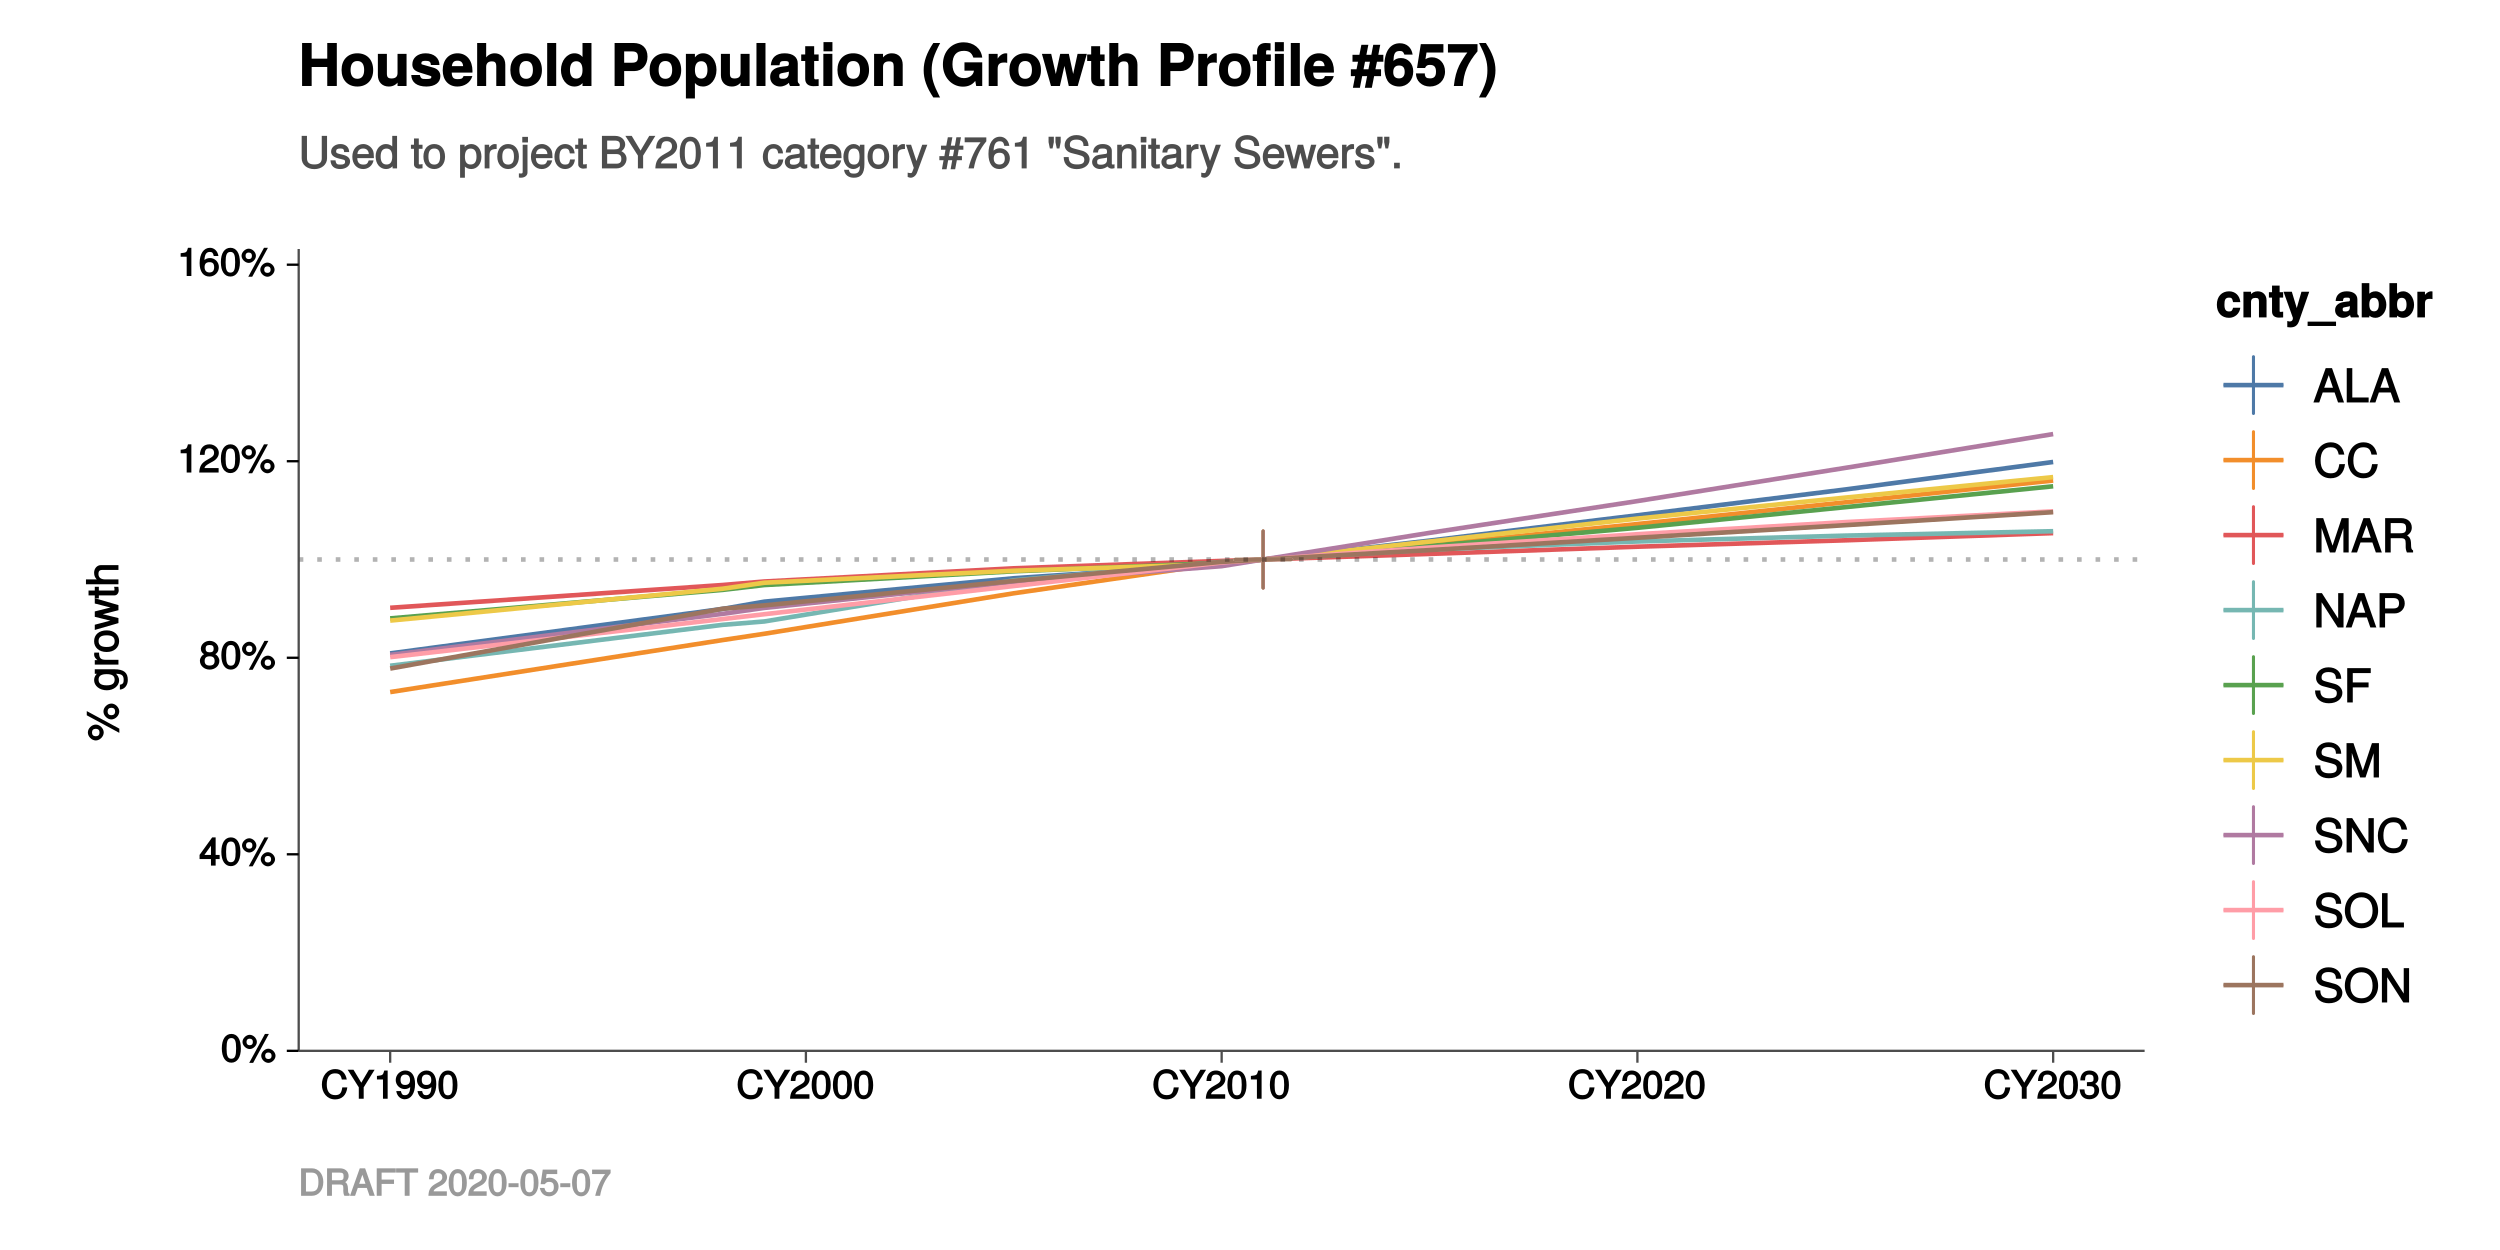 <?xml version="1.0" encoding="UTF-8"?>
<svg xmlns="http://www.w3.org/2000/svg" xmlns:xlink="http://www.w3.org/1999/xlink" width="576pt" height="288pt" viewBox="0 0 576 288" version="1.1">
<defs>
<g>
<symbol overflow="visible" id="glyph0-0">
<path style="stroke:none;" d=""/>
</symbol>
<symbol overflow="visible" id="glyph0-1">
<path style="stroke:none;" d="M 4.609 -3.125 C 4.609 -5.297 3.781 -6.5 2.422 -6.5 C 1.078 -6.5 0.219 -5.281 0.219 -3.188 C 0.219 -1.078 1.078 0.125 2.422 0.125 C 3.734 0.125 4.609 -1.078 4.609 -3.125 Z M 3.516 -3.203 C 3.516 -1.438 3.266 -0.781 2.406 -0.781 C 1.578 -0.781 1.312 -1.469 1.312 -3.172 C 1.312 -4.875 1.578 -5.547 2.422 -5.547 C 3.25 -5.547 3.516 -4.875 3.516 -3.203 Z M 3.516 -3.203 "/>
</symbol>
<symbol overflow="visible" id="glyph0-2">
<path style="stroke:none;" d="M 3.406 -4.641 C 3.406 -5.484 2.594 -6.297 1.75 -6.297 C 0.938 -6.297 0.094 -5.484 0.094 -4.656 C 0.094 -3.828 0.938 -3.016 1.766 -3.016 C 2.578 -3.016 3.406 -3.828 3.406 -4.641 Z M 2.484 -4.641 C 2.484 -4.156 2.25 -3.891 1.766 -3.891 C 1.266 -3.891 1.016 -4.172 1.016 -4.656 C 1.016 -5.141 1.266 -5.406 1.75 -5.406 C 2.25 -5.406 2.484 -5.141 2.484 -4.641 Z M 5.938 -6.5 L 5.266 -6.5 L 1.641 0.172 L 2.547 0.172 L 6.172 -6.5 Z M 7.703 -1.453 C 7.703 -2.297 6.891 -3.094 6.047 -3.094 C 5.234 -3.094 4.406 -2.281 4.406 -1.469 C 4.406 -0.641 5.234 0.172 6.062 0.172 C 6.875 0.172 7.703 -0.641 7.703 -1.453 Z M 6.797 -1.453 C 6.797 -0.969 6.547 -0.719 6.062 -0.719 C 5.562 -0.719 5.312 -0.969 5.312 -1.469 C 5.312 -1.953 5.562 -2.219 6.047 -2.219 C 6.547 -2.219 6.797 -1.953 6.797 -1.453 Z M 6.797 -1.453 "/>
</symbol>
<symbol overflow="visible" id="glyph0-3">
<path style="stroke:none;" d="M 4.719 -1.625 L 4.719 -2.453 L 3.797 -2.453 L 3.797 -6.5 L 3 -6.5 L 0.094 -2.469 L 0.094 -1.5 L 2.719 -1.5 L 2.719 0 L 3.797 0 L 3.797 -1.5 L 4.719 -1.5 Z M 2.875 -2.453 L 1.203 -2.453 L 2.984 -4.953 L 2.719 -5.047 L 2.719 -2.453 Z M 2.875 -2.453 "/>
</symbol>
<symbol overflow="visible" id="glyph0-4">
<path style="stroke:none;" d="M 4.656 -1.891 C 4.656 -2.594 4.156 -3.203 3.719 -3.422 C 4.188 -3.703 4.438 -4.109 4.438 -4.703 C 4.438 -5.688 3.531 -6.5 2.422 -6.5 C 1.312 -6.5 0.391 -5.688 0.391 -4.703 C 0.391 -4.125 0.641 -3.719 1.125 -3.422 C 0.672 -3.203 0.172 -2.594 0.172 -1.906 C 0.172 -0.75 1.188 0.125 2.422 0.125 C 3.656 0.125 4.656 -0.75 4.656 -1.891 Z M 3.344 -4.688 C 3.344 -4.109 3.062 -3.859 2.422 -3.859 C 1.766 -3.859 1.484 -4.109 1.484 -4.703 C 1.484 -5.297 1.766 -5.547 2.422 -5.547 C 3.078 -5.547 3.344 -5.297 3.344 -4.688 Z M 3.562 -1.875 C 3.562 -1.141 3.188 -0.812 2.406 -0.812 C 1.641 -0.812 1.266 -1.156 1.266 -1.875 C 1.266 -2.609 1.641 -2.938 2.422 -2.938 C 3.188 -2.938 3.562 -2.609 3.562 -1.875 Z M 3.562 -1.875 "/>
</symbol>
<symbol overflow="visible" id="glyph0-5">
<path style="stroke:none;" d="M 3.203 -0.125 L 3.203 -6.5 L 2.422 -6.5 C 2.109 -5.406 2.094 -5.406 0.734 -5.25 L 0.734 -4.438 L 2.125 -4.438 L 2.125 0 L 3.203 0 Z M 3.203 -0.125 "/>
</symbol>
<symbol overflow="visible" id="glyph0-6">
<path style="stroke:none;" d="M 4.641 -4.547 C 4.641 -5.594 3.672 -6.5 2.5 -6.5 C 1.219 -6.5 0.328 -5.719 0.281 -4.078 L 1.359 -4.078 C 1.422 -5.25 1.703 -5.562 2.469 -5.562 C 3.172 -5.562 3.547 -5.188 3.547 -4.516 C 3.547 -4.031 3.297 -3.703 2.75 -3.391 L 1.938 -2.922 C 0.641 -2.188 0.219 -1.5 0.125 0 L 4.594 0 L 4.594 -1.031 L 1.344 -1.031 C 1.406 -1.406 1.641 -1.641 2.406 -2.078 L 3.281 -2.562 C 4.156 -3.031 4.641 -3.781 4.641 -4.547 Z M 4.641 -4.547 "/>
</symbol>
<symbol overflow="visible" id="glyph0-7">
<path style="stroke:none;" d="M 4.656 -2.062 C 4.656 -3.234 3.719 -4.141 2.609 -4.141 C 1.984 -4.141 1.391 -3.875 1.062 -3.406 L 1.312 -3.312 C 1.328 -4.844 1.672 -5.547 2.562 -5.547 C 3.109 -5.547 3.328 -5.344 3.469 -4.609 L 4.547 -4.609 C 4.375 -5.766 3.562 -6.5 2.609 -6.5 C 1.156 -6.5 0.219 -5.141 0.219 -2.969 C 0.219 -1.031 1.047 0.125 2.469 0.125 C 3.656 0.125 4.656 -0.844 4.656 -2.062 Z M 3.562 -2 C 3.562 -1.219 3.188 -0.812 2.484 -0.812 C 1.766 -0.812 1.359 -1.25 1.359 -2.047 C 1.359 -2.828 1.734 -3.188 2.5 -3.188 C 3.25 -3.188 3.562 -2.844 3.562 -2 Z M 3.562 -2 "/>
</symbol>
<symbol overflow="visible" id="glyph0-8">
<path style="stroke:none;" d="M 5.953 -2.609 L 4.969 -2.609 C 4.766 -1.266 4.406 -0.828 3.328 -0.828 C 2.047 -0.828 1.391 -1.672 1.391 -3.266 C 1.391 -4.922 2.016 -5.844 3.25 -5.844 C 4.25 -5.844 4.625 -5.531 4.859 -4.422 L 6 -4.422 C 5.719 -5.969 4.766 -6.828 3.359 -6.828 C 1.406 -6.828 0.266 -5.141 0.266 -3.266 C 0.266 -1.391 1.438 0.156 3.312 0.156 C 4.875 0.156 5.906 -0.797 6.125 -2.609 Z M 5.953 -2.609 "/>
</symbol>
<symbol overflow="visible" id="glyph0-9">
<path style="stroke:none;" d="M 5.812 -6.672 L 4.75 -6.672 L 3 -3.688 L 1.203 -6.672 L -0.141 -6.672 L 2.422 -2.625 L 2.422 0 L 3.547 0 L 3.547 -2.625 L 6.062 -6.672 Z M 5.812 -6.672 "/>
</symbol>
<symbol overflow="visible" id="glyph0-10">
<path style="stroke:none;" d="M 4.625 -3.391 C 4.625 -5.344 3.797 -6.5 2.375 -6.5 C 1.188 -6.5 0.172 -5.531 0.172 -4.297 C 0.172 -3.141 1.125 -2.219 2.25 -2.219 C 2.844 -2.219 3.375 -2.469 3.781 -2.953 L 3.516 -3.047 C 3.516 -1.531 3.172 -0.812 2.281 -0.812 C 1.734 -0.812 1.516 -1.031 1.359 -1.766 L 0.297 -1.766 C 0.453 -0.609 1.281 0.125 2.234 0.125 C 3.688 0.125 4.625 -1.234 4.625 -3.391 Z M 3.469 -4.312 C 3.469 -3.547 3.094 -3.172 2.344 -3.172 C 1.594 -3.172 1.281 -3.531 1.281 -4.359 C 1.281 -5.156 1.656 -5.562 2.359 -5.562 C 3.094 -5.562 3.469 -5.125 3.469 -4.312 Z M 3.469 -4.312 "/>
</symbol>
<symbol overflow="visible" id="glyph0-11">
<path style="stroke:none;" d="M 4.594 -1.938 C 4.594 -2.703 4.141 -3.266 3.391 -3.531 L 3.391 -3.266 C 3.969 -3.5 4.422 -4.031 4.422 -4.656 C 4.422 -5.734 3.547 -6.5 2.359 -6.5 C 1.109 -6.5 0.281 -5.688 0.25 -4.219 L 1.344 -4.219 C 1.359 -5.281 1.578 -5.562 2.375 -5.562 C 3.062 -5.562 3.312 -5.281 3.312 -4.625 C 3.312 -3.953 3.188 -3.812 1.781 -3.812 L 1.781 -2.906 L 2.359 -2.906 C 3.219 -2.906 3.5 -2.625 3.5 -1.938 C 3.5 -1.156 3.172 -0.812 2.359 -0.812 C 1.516 -0.812 1.266 -1.109 1.203 -2.141 L 0.109 -2.141 C 0.219 -0.625 1.062 0.125 2.344 0.125 C 3.625 0.125 4.594 -0.766 4.594 -1.938 Z M 4.594 -1.938 "/>
</symbol>
<symbol overflow="visible" id="glyph1-0">
<path style="stroke:none;" d=""/>
</symbol>
<symbol overflow="visible" id="glyph1-1">
<path style="stroke:none;" d="M -5.203 -3.797 C -6.156 -3.797 -7.047 -2.922 -7.047 -1.969 C -7.047 -1.047 -6.156 -0.141 -5.219 -0.141 C -4.297 -0.141 -3.391 -1.047 -3.391 -1.984 C -3.391 -2.906 -4.297 -3.797 -5.203 -3.797 Z M -5.203 -2.828 C -4.672 -2.828 -4.359 -2.531 -4.359 -1.984 C -4.359 -1.422 -4.672 -1.109 -5.219 -1.109 C -5.781 -1.109 -6.094 -1.422 -6.094 -1.969 C -6.094 -2.531 -5.781 -2.828 -5.203 -2.828 Z M -7.297 -6.688 L -7.297 -5.938 L 0.203 -1.891 L 0.203 -2.859 L -7.297 -6.906 Z M -1.609 -8.641 C -2.562 -8.641 -3.453 -7.766 -3.453 -6.812 C -3.453 -5.891 -2.562 -4.984 -1.641 -4.984 C -0.703 -4.984 0.188 -5.891 0.188 -6.828 C 0.188 -7.734 -0.703 -8.641 -1.609 -8.641 Z M -1.609 -7.672 C -1.078 -7.672 -0.766 -7.375 -0.766 -6.828 C -0.766 -6.266 -1.078 -5.953 -1.641 -5.953 C -2.172 -5.953 -2.5 -6.266 -2.5 -6.812 C -2.5 -7.375 -2.172 -7.672 -1.609 -7.672 Z M -1.609 -7.672 "/>
</symbol>
<symbol overflow="visible" id="glyph1-2">
<path style="stroke:none;" d=""/>
</symbol>
<symbol overflow="visible" id="glyph1-3">
<path style="stroke:none;" d="M -0.984 -4.984 L -5.453 -4.984 L -5.453 -3.938 L -4.562 -3.938 L -4.672 -4.188 C -5.281 -3.766 -5.609 -3.156 -5.609 -2.5 C -5.609 -1.172 -4.359 -0.141 -2.672 -0.141 C -1.047 -0.141 0.156 -1.203 0.156 -2.422 C 0.156 -3.078 -0.172 -3.641 -0.828 -4.188 L -0.906 -3.938 L -0.562 -3.938 C 0.812 -3.938 1.203 -3.516 1.203 -2.562 C 1.203 -1.906 1.094 -1.531 0.328 -1.422 L 0.328 -0.297 C 1.453 -0.391 2.156 -1.312 2.156 -2.531 C 2.156 -4.156 1.312 -4.984 -0.984 -4.984 Z M -2.688 -3.859 C -1.453 -3.859 -0.875 -3.469 -0.875 -2.594 C -0.875 -1.688 -1.469 -1.281 -2.719 -1.281 C -3.969 -1.281 -4.578 -1.703 -4.578 -2.578 C -4.578 -3.484 -3.953 -3.859 -2.688 -3.859 Z M -2.688 -3.859 "/>
</symbol>
<symbol overflow="visible" id="glyph1-4">
<path style="stroke:none;" d="M -4.594 -3.312 L -5.562 -3.312 C -5.594 -3.047 -5.609 -2.969 -5.609 -2.859 C -5.609 -2.328 -5.25 -1.812 -4.484 -1.344 L -4.375 -1.578 L -5.453 -1.578 L -5.453 -0.547 L 0 -0.547 L 0 -1.656 L -2.828 -1.656 C -4 -1.656 -4.453 -1.906 -4.469 -3.312 Z M -4.594 -3.312 "/>
</symbol>
<symbol overflow="visible" id="glyph1-5">
<path style="stroke:none;" d="M -2.688 -5.188 C -4.484 -5.188 -5.609 -4.188 -5.609 -2.688 C -5.609 -1.234 -4.469 -0.203 -2.719 -0.203 C -0.984 -0.203 0.156 -1.234 0.156 -2.703 C 0.156 -4.156 -0.984 -5.188 -2.688 -5.188 Z M -2.688 -4.047 C -1.469 -4.047 -0.875 -3.609 -0.875 -2.703 C -0.875 -1.781 -1.469 -1.359 -2.719 -1.359 C -3.969 -1.359 -4.578 -1.781 -4.578 -2.703 C -4.578 -3.641 -3.984 -4.047 -2.688 -4.047 Z M -2.688 -4.047 "/>
</symbol>
<symbol overflow="visible" id="glyph1-6">
<path style="stroke:none;" d="M -5.453 -7.016 L -5.453 -5.969 L -1.281 -4.906 L -1.281 -5.188 L -5.453 -4.141 L -5.453 -2.906 L -1.281 -1.875 L -1.281 -2.172 L -5.453 -1.078 L -5.453 0.125 L 0 -1.453 L 0 -2.609 L -4.203 -3.641 L -4.203 -3.344 L 0 -4.422 L 0 -5.594 L -5.453 -7.188 Z M -5.453 -7.016 "/>
</symbol>
<symbol overflow="visible" id="glyph1-7">
<path style="stroke:none;" d="M -0.125 -2.656 L -1 -2.656 C -0.938 -2.406 -0.922 -2.281 -0.922 -2.125 C -0.922 -1.766 -0.875 -1.797 -1.25 -1.797 L -4.516 -1.797 L -4.516 -2.656 L -5.453 -2.656 L -5.453 -1.797 L -6.891 -1.797 L -6.891 -0.688 L -5.453 -0.688 L -5.453 0.016 L -4.516 0.016 L -4.516 -0.688 L -0.875 -0.688 C -0.359 -0.688 0.062 -1.203 0.062 -1.844 C 0.062 -2.047 0.047 -2.234 -0.016 -2.656 Z M -0.125 -2.656 "/>
</symbol>
<symbol overflow="visible" id="glyph1-8">
<path style="stroke:none;" d="M -0.125 -4.953 L -4.047 -4.953 C -4.922 -4.953 -5.609 -4.188 -5.609 -3.188 C -5.609 -2.453 -5.344 -1.891 -4.703 -1.406 L -4.609 -1.656 L -7.484 -1.656 L -7.484 -0.547 L 0 -0.547 L 0 -1.656 L -2.984 -1.656 C -4.047 -1.656 -4.609 -2.078 -4.609 -2.922 C -4.609 -3.5 -4.406 -3.844 -3.719 -3.844 L 0 -3.844 L 0 -4.953 Z M -0.125 -4.953 "/>
</symbol>
<symbol overflow="visible" id="glyph2-0">
<path style="stroke:none;" d=""/>
</symbol>
<symbol overflow="visible" id="glyph2-1">
<path style="stroke:none;" d="M 5.453 -2.234 L 3.953 -2.234 C 3.719 -1.5 3.578 -1.375 3.016 -1.375 C 2.266 -1.375 1.953 -1.812 1.953 -2.922 C 1.953 -3.953 2.094 -4.562 3.016 -4.562 C 3.609 -4.562 3.75 -4.406 3.938 -3.531 L 5.609 -3.531 C 5.484 -5.047 4.438 -6.016 3.016 -6.016 C 1.344 -6.016 0.203 -4.844 0.203 -2.922 C 0.203 -1.062 1.328 0.094 3 0.094 C 4.375 0.094 5.453 -0.891 5.609 -2.234 Z M 5.453 -2.234 "/>
</symbol>
<symbol overflow="visible" id="glyph2-2">
<path style="stroke:none;" d="M 5.844 -0.141 L 5.844 -3.922 C 5.844 -5.156 5.016 -6.016 3.812 -6.016 C 3.047 -6.016 2.438 -5.703 2.016 -5.062 L 2.266 -4.969 L 2.266 -5.922 L 0.516 -5.922 L 0.516 0 L 2.266 0 L 2.266 -3.516 C 2.266 -4.188 2.594 -4.5 3.297 -4.5 C 3.938 -4.5 4.094 -4.281 4.094 -3.609 L 4.094 0 L 5.844 0 Z M 5.844 -0.141 "/>
</symbol>
<symbol overflow="visible" id="glyph2-3">
<path style="stroke:none;" d="M 3.281 -0.141 L 3.281 -1.328 C 3 -1.281 2.922 -1.281 2.812 -1.281 C 2.422 -1.281 2.469 -1.25 2.469 -1.75 L 2.469 -4.562 L 3.281 -4.562 L 3.281 -5.812 L 2.469 -5.812 L 2.469 -7.328 L 0.719 -7.328 L 0.719 -5.812 L 0 -5.812 L 0 -4.562 L 0.719 -4.562 L 0.719 -1.344 C 0.719 -0.453 1.344 0.047 2.297 0.047 C 2.625 0.047 2.891 0.016 3.281 0 Z M 3.281 -0.141 "/>
</symbol>
<symbol overflow="visible" id="glyph2-4">
<path style="stroke:none;" d="M 5.625 -5.922 L 4.016 -5.922 L 2.797 -1.672 L 3.078 -1.672 L 1.797 -5.922 L -0.109 -5.922 L 2.047 0.109 L 2.047 0.141 C 2.047 0.672 1.797 0.938 1.281 0.938 C 1.172 0.938 1.094 0.922 0.75 0.828 L 0.75 2.234 C 1.125 2.281 1.25 2.297 1.422 2.297 C 2.406 2.297 3.047 1.969 3.438 0.906 L 5.812 -5.922 Z M 5.625 -5.922 "/>
</symbol>
<symbol overflow="visible" id="glyph2-5">
<path style="stroke:none;" d="M 6.172 1.844 L 6.172 0.969 L -0.375 0.969 L -0.375 1.969 L 6.172 1.969 Z M 6.172 1.844 "/>
</symbol>
<symbol overflow="visible" id="glyph2-6">
<path style="stroke:none;" d="M 5.609 -0.141 L 5.609 -0.375 C 5.312 -0.656 5.281 -0.703 5.281 -1 L 5.281 -4.141 C 5.281 -5.297 4.359 -6.016 2.828 -6.016 C 1.312 -6.016 0.359 -5.234 0.266 -3.781 L 1.953 -3.781 C 2.031 -4.5 2.141 -4.562 2.859 -4.562 C 3.422 -4.562 3.562 -4.5 3.562 -4.125 C 3.562 -3.531 3.266 -3.75 2.547 -3.609 L 1.953 -3.516 C 0.844 -3.312 0.141 -2.688 0.141 -1.656 C 0.141 -0.562 1.062 0.094 2 0.094 C 2.641 0.094 3.297 -0.219 3.812 -0.75 L 3.578 -0.844 C 3.578 -0.547 3.641 -0.203 3.812 0 L 5.609 0 Z M 3.562 -2.547 C 3.562 -1.703 3.297 -1.375 2.547 -1.375 C 2.062 -1.375 1.891 -1.406 1.891 -1.828 C 1.891 -2.266 1.984 -2.281 2.594 -2.391 L 3.094 -2.484 C 3.484 -2.562 3.641 -2.625 3.562 -2.578 Z M 3.562 -2.547 "/>
</symbol>
<symbol overflow="visible" id="glyph2-7">
<path style="stroke:none;" d="M 6.141 -2.891 C 6.141 -4.484 5.125 -6.016 3.641 -6.016 C 2.938 -6.016 2.328 -5.719 1.969 -5.156 L 2.219 -5.047 L 2.219 -7.906 L 0.469 -7.906 L 0.469 0 L 2.219 0 L 2.219 -0.781 L 1.969 -0.688 C 2.328 -0.203 2.922 0.094 3.641 0.094 C 4.984 0.094 6.141 -1.188 6.141 -2.891 Z M 4.406 -2.953 C 4.406 -1.922 4.031 -1.406 3.312 -1.406 C 2.578 -1.406 2.219 -1.906 2.219 -2.984 C 2.219 -4 2.578 -4.516 3.312 -4.516 C 4.031 -4.516 4.406 -4 4.406 -2.953 Z M 4.406 -2.953 "/>
</symbol>
<symbol overflow="visible" id="glyph2-8">
<path style="stroke:none;" d="M 4 -4.375 L 4 -5.984 C 3.781 -6.016 3.734 -6.016 3.688 -6.016 C 3.016 -6.016 2.297 -5.438 1.969 -4.672 L 2.266 -4.672 L 2.266 -5.922 L 0.516 -5.922 L 0.516 0 L 2.266 0 L 2.266 -3.141 C 2.266 -4 2.547 -4.281 3.406 -4.281 C 3.562 -4.281 3.672 -4.281 4 -4.219 Z M 4 -4.375 "/>
</symbol>
<symbol overflow="visible" id="glyph3-0">
<path style="stroke:none;" d=""/>
</symbol>
<symbol overflow="visible" id="glyph3-1">
<path style="stroke:none;" d="M 6.969 -0.141 L 4.25 -7.906 L 2.797 -7.906 L -0.031 0 L 1.312 0 L 2.109 -2.297 L 4.844 -2.297 L 5.641 0 L 7.031 0 Z M 4.688 -3.391 L 2.453 -3.391 L 3.656 -6.719 L 3.359 -6.719 L 4.469 -3.391 Z M 4.688 -3.391 "/>
</symbol>
<symbol overflow="visible" id="glyph3-2">
<path style="stroke:none;" d="M 5.719 -0.141 L 5.719 -1.141 L 1.953 -1.141 L 1.953 -7.906 L 0.672 -7.906 L 0.672 0 L 5.719 0 Z M 5.719 -0.141 "/>
</symbol>
<symbol overflow="visible" id="glyph3-3">
<path style="stroke:none;" d="M 7.078 -3.062 L 5.938 -3.062 C 5.688 -1.469 5.234 -0.953 3.953 -0.953 C 2.438 -0.953 1.625 -1.969 1.625 -3.875 C 1.625 -5.828 2.391 -6.953 3.875 -6.953 C 5.062 -6.953 5.531 -6.547 5.797 -5.266 L 7.094 -5.266 C 6.766 -7.062 5.656 -8.094 3.984 -8.094 C 1.672 -8.094 0.344 -6.078 0.344 -3.859 C 0.344 -1.625 1.703 0.188 3.938 0.188 C 5.797 0.188 7 -0.938 7.25 -3.062 Z M 7.078 -3.062 "/>
</symbol>
<symbol overflow="visible" id="glyph3-4">
<path style="stroke:none;" d="M 8.094 -0.141 L 8.094 -7.906 L 6.484 -7.906 L 4.234 -1.125 L 4.531 -1.125 L 2.219 -7.906 L 0.625 -7.906 L 0.625 0 L 1.844 0 L 1.844 -6.516 L 1.547 -6.516 L 3.766 0 L 5 0 L 7.188 -6.516 L 6.875 -6.516 L 6.875 0 L 8.094 0 Z M 8.094 -0.141 "/>
</symbol>
<symbol overflow="visible" id="glyph3-5">
<path style="stroke:none;" d="M 7.25 -0.141 L 7.25 -0.453 C 6.844 -0.734 6.797 -0.906 6.781 -1.906 C 6.766 -3.172 6.422 -3.688 5.609 -4.047 L 5.609 -3.766 C 6.453 -4.188 6.953 -4.844 6.953 -5.719 C 6.953 -7.031 5.984 -7.906 4.484 -7.906 L 0.812 -7.906 L 0.812 0 L 2.094 0 L 2.094 -3.281 L 4.453 -3.281 C 5.312 -3.281 5.562 -3 5.547 -2.062 L 5.547 -1.375 C 5.531 -0.906 5.625 -0.453 5.828 0 L 7.25 0 Z M 5.641 -5.578 C 5.641 -4.688 5.328 -4.422 4.297 -4.422 L 2.094 -4.422 L 2.094 -6.766 L 4.297 -6.766 C 5.391 -6.766 5.641 -6.438 5.641 -5.578 Z M 5.641 -5.578 "/>
</symbol>
<symbol overflow="visible" id="glyph3-6">
<path style="stroke:none;" d="M 6.906 -0.141 L 6.906 -7.906 L 5.672 -7.906 L 5.672 -1.531 L 5.938 -1.625 L 1.922 -7.906 L 0.641 -7.906 L 0.641 0 L 1.859 0 L 1.859 -6.312 L 1.594 -6.219 L 5.578 0 L 6.906 0 Z M 6.906 -0.141 "/>
</symbol>
<symbol overflow="visible" id="glyph3-7">
<path style="stroke:none;" d="M 6.594 -5.516 C 6.594 -6.953 5.609 -7.906 4.094 -7.906 L 0.797 -7.906 L 0.797 0 L 2.062 0 L 2.062 -3.234 L 4.312 -3.234 C 5.578 -3.234 6.594 -4.25 6.594 -5.516 Z M 5.281 -5.562 C 5.281 -4.719 4.875 -4.375 3.953 -4.375 L 2.062 -4.375 L 2.062 -6.766 L 3.953 -6.766 C 4.875 -6.766 5.281 -6.391 5.281 -5.562 Z M 5.281 -5.562 "/>
</symbol>
<symbol overflow="visible" id="glyph3-8">
<path style="stroke:none;" d="M 6.641 -2.219 C 6.641 -3.172 5.906 -4 4.875 -4.281 L 2.953 -4.797 C 2.031 -5.031 1.844 -5.188 1.844 -5.781 C 1.844 -6.547 2.391 -7 3.406 -7 C 4.625 -7 5.156 -6.578 5.156 -5.453 L 6.375 -5.453 C 6.375 -7.078 5.188 -8.094 3.438 -8.094 C 1.766 -8.094 0.578 -7.031 0.578 -5.641 C 0.578 -4.719 1.219 -4 2.219 -3.734 L 4.125 -3.234 C 5.078 -2.984 5.359 -2.734 5.359 -2.125 C 5.359 -1.297 4.891 -0.953 3.578 -0.953 C 2.125 -0.953 1.562 -1.531 1.562 -2.766 L 0.344 -2.766 C 0.344 -0.812 1.719 0.188 3.516 0.188 C 5.453 0.188 6.641 -0.875 6.641 -2.219 Z M 6.641 -2.219 "/>
</symbol>
<symbol overflow="visible" id="glyph3-9">
<path style="stroke:none;" d="M 6.203 -6.906 L 6.203 -7.906 L 0.781 -7.906 L 0.781 0 L 2.062 0 L 2.062 -3.469 L 5.703 -3.469 L 5.703 -4.609 L 2.062 -4.609 L 2.062 -6.766 L 6.203 -6.766 Z M 6.203 -6.906 "/>
</symbol>
<symbol overflow="visible" id="glyph3-10">
<path style="stroke:none;" d="M 7.906 -3.828 C 7.906 -6.281 6.297 -8.094 4.062 -8.094 C 1.875 -8.094 0.234 -6.266 0.234 -3.891 C 0.234 -1.5 1.875 0.188 4.078 0.188 C 6.312 0.188 7.906 -1.594 7.906 -3.828 Z M 6.625 -3.844 C 6.625 -2 5.688 -0.953 4.078 -0.953 C 2.453 -0.953 1.516 -2 1.516 -3.891 C 1.516 -5.766 2.453 -6.953 4.062 -6.953 C 5.719 -6.953 6.625 -5.766 6.625 -3.844 Z M 6.625 -3.844 "/>
</symbol>
<symbol overflow="visible" id="glyph4-0">
<path style="stroke:none;" d=""/>
</symbol>
<symbol overflow="visible" id="glyph4-1">
<path style="stroke:none;" d="M 6.531 -2.328 L 6.531 -7.484 L 5.312 -7.484 L 5.312 -2.328 C 5.312 -1.359 4.766 -0.906 3.609 -0.906 C 2.531 -0.906 1.906 -1.281 1.906 -2.328 L 1.906 -7.484 L 0.688 -7.484 L 0.688 -2.328 C 0.688 -0.859 1.891 0.172 3.609 0.172 C 5.297 0.172 6.531 -0.875 6.531 -2.328 Z M 6.531 -2.328 "/>
</symbol>
<symbol overflow="visible" id="glyph4-2">
<path style="stroke:none;" d="M 4.688 -1.578 C 4.688 -2.359 4.109 -2.875 3.078 -3.125 L 2.281 -3.312 C 1.609 -3.484 1.469 -3.562 1.469 -3.922 C 1.469 -4.391 1.75 -4.578 2.422 -4.578 C 3.094 -4.578 3.297 -4.422 3.312 -3.75 L 4.484 -3.75 C 4.469 -4.891 3.656 -5.609 2.453 -5.609 C 1.25 -5.609 0.312 -4.844 0.312 -3.891 C 0.312 -3.078 0.875 -2.562 2.109 -2.266 L 2.875 -2.078 C 3.453 -1.938 3.531 -1.891 3.531 -1.516 C 3.531 -1.031 3.203 -0.875 2.484 -0.875 C 1.734 -0.875 1.453 -0.922 1.328 -1.859 L 0.172 -1.859 C 0.234 -0.516 1.047 0.156 2.406 0.156 C 3.719 0.156 4.688 -0.578 4.688 -1.578 Z M 4.688 -1.578 "/>
</symbol>
<symbol overflow="visible" id="glyph4-3">
<path style="stroke:none;" d="M 5.219 -2.484 C 5.219 -3.234 5.156 -3.719 5.016 -4.094 C 4.672 -4.953 3.75 -5.609 2.781 -5.609 C 1.328 -5.609 0.25 -4.391 0.25 -2.688 C 0.25 -0.984 1.297 0.156 2.75 0.156 C 3.938 0.156 4.906 -0.656 5.141 -1.844 L 4.031 -1.844 C 3.766 -1.016 3.453 -0.875 2.781 -0.875 C 1.922 -0.875 1.422 -1.297 1.391 -2.359 L 5.219 -2.359 Z M 4.297 -3.125 C 4.297 -3.125 4.094 -3.281 4.094 -3.297 L 1.422 -3.297 C 1.484 -4.078 1.938 -4.578 2.766 -4.578 C 3.578 -4.578 4.047 -4.031 4.047 -3.219 Z M 4.297 -3.125 "/>
</symbol>
<symbol overflow="visible" id="glyph4-4">
<path style="stroke:none;" d="M 5.047 -0.125 L 5.047 -7.484 L 3.938 -7.484 L 3.938 -4.672 L 4.188 -4.766 C 3.828 -5.297 3.188 -5.609 2.484 -5.609 C 1.141 -5.609 0.109 -4.422 0.109 -2.781 C 0.109 -1.016 1.125 0.156 2.516 0.156 C 3.234 0.156 3.828 -0.156 4.266 -0.797 L 4.016 -0.891 L 4.016 0 L 5.047 0 Z M 3.938 -2.703 C 3.938 -1.5 3.5 -0.891 2.641 -0.891 C 1.719 -0.891 1.266 -1.516 1.266 -2.719 C 1.266 -3.938 1.719 -4.562 2.625 -4.562 C 3.516 -4.562 3.938 -3.906 3.938 -2.703 Z M 3.938 -2.703 "/>
</symbol>
<symbol overflow="visible" id="glyph4-5">
<path style="stroke:none;" d=""/>
</symbol>
<symbol overflow="visible" id="glyph4-6">
<path style="stroke:none;" d="M 2.656 -0.125 L 2.656 -1 C 2.406 -0.938 2.281 -0.922 2.125 -0.922 C 1.766 -0.922 1.797 -0.875 1.797 -1.25 L 1.797 -4.516 L 2.656 -4.516 L 2.656 -5.453 L 1.797 -5.453 L 1.797 -6.891 L 0.688 -6.891 L 0.688 -5.453 L -0.016 -5.453 L -0.016 -4.516 L 0.688 -4.516 L 0.688 -0.875 C 0.688 -0.359 1.203 0.062 1.844 0.062 C 2.047 0.062 2.234 0.047 2.656 -0.016 Z M 2.656 -0.125 "/>
</symbol>
<symbol overflow="visible" id="glyph4-7">
<path style="stroke:none;" d="M 5.188 -2.688 C 5.188 -4.484 4.188 -5.609 2.688 -5.609 C 1.234 -5.609 0.203 -4.469 0.203 -2.719 C 0.203 -0.984 1.234 0.156 2.703 0.156 C 4.156 0.156 5.188 -0.984 5.188 -2.688 Z M 4.047 -2.688 C 4.047 -1.469 3.609 -0.875 2.703 -0.875 C 1.781 -0.875 1.359 -1.469 1.359 -2.719 C 1.359 -3.969 1.781 -4.578 2.703 -4.578 C 3.641 -4.578 4.047 -3.984 4.047 -2.688 Z M 4.047 -2.688 "/>
</symbol>
<symbol overflow="visible" id="glyph4-8">
<path style="stroke:none;" d="M 5.312 -2.672 C 5.312 -4.422 4.328 -5.609 2.953 -5.609 C 2.25 -5.609 1.578 -5.25 1.188 -4.641 L 1.438 -4.531 L 1.438 -5.453 L 0.391 -5.453 L 0.391 2.156 L 1.5 2.156 L 1.5 -0.75 L 1.266 -0.656 C 1.688 -0.125 2.281 0.156 2.969 0.156 C 4.297 0.156 5.312 -1.016 5.312 -2.672 Z M 4.172 -2.688 C 4.172 -1.516 3.719 -0.891 2.812 -0.891 C 1.938 -0.891 1.5 -1.469 1.5 -2.688 C 1.5 -3.906 1.938 -4.562 2.812 -4.562 C 3.719 -4.562 4.172 -3.938 4.172 -2.688 Z M 4.172 -2.688 "/>
</symbol>
<symbol overflow="visible" id="glyph4-9">
<path style="stroke:none;" d="M 3.312 -4.594 L 3.312 -5.562 C 3.047 -5.594 2.969 -5.609 2.859 -5.609 C 2.328 -5.609 1.812 -5.25 1.344 -4.484 L 1.578 -4.375 L 1.578 -5.453 L 0.547 -5.453 L 0.547 0 L 1.656 0 L 1.656 -2.828 C 1.656 -4 1.906 -4.453 3.312 -4.469 Z M 3.312 -4.594 "/>
</symbol>
<symbol overflow="visible" id="glyph4-10">
<path style="stroke:none;" d="M 1.656 0.953 L 1.656 -5.453 L 0.547 -5.453 L 0.547 0.625 C 0.547 1.125 0.531 1.203 0.016 1.172 L -0.328 1.156 L -0.328 2.109 C -0.078 2.156 -0.031 2.156 0.094 2.156 C 1.031 2.156 1.656 1.656 1.656 0.953 Z M 1.766 -6.109 L 1.766 -7.266 L 0.453 -7.266 L 0.453 -5.969 L 1.766 -5.969 Z M 1.766 -6.109 "/>
</symbol>
<symbol overflow="visible" id="glyph4-11">
<path style="stroke:none;" d="M 4.719 -2.047 L 3.766 -2.047 C 3.609 -1.078 3.328 -0.875 2.625 -0.875 C 1.719 -0.875 1.312 -1.453 1.312 -2.672 C 1.312 -3.969 1.703 -4.578 2.609 -4.578 C 3.297 -4.578 3.594 -4.297 3.703 -3.453 L 4.812 -3.453 C 4.703 -4.844 3.781 -5.609 2.609 -5.609 C 1.219 -5.609 0.156 -4.391 0.156 -2.672 C 0.156 -1 1.203 0.156 2.609 0.156 C 3.844 0.156 4.766 -0.719 4.875 -2.047 Z M 4.719 -2.047 "/>
</symbol>
<symbol overflow="visible" id="glyph4-12">
<path style="stroke:none;" d="M 6.312 -2.188 C 6.312 -3.062 5.781 -3.719 4.859 -4.078 L 4.859 -3.812 C 5.516 -4.125 6 -4.781 6 -5.516 C 6 -6.562 5.078 -7.484 3.719 -7.484 L 0.641 -7.484 L 0.641 0 L 4.047 0 C 5.344 0 6.312 -1 6.312 -2.188 Z M 4.781 -5.391 C 4.781 -4.656 4.5 -4.375 3.484 -4.375 L 1.844 -4.375 L 1.844 -6.406 L 3.484 -6.406 C 4.5 -6.406 4.781 -6.125 4.781 -5.391 Z M 5.109 -2.172 C 5.109 -1.484 4.828 -1.078 3.953 -1.078 L 1.844 -1.078 L 1.844 -3.297 L 3.953 -3.297 C 4.828 -3.297 5.109 -2.875 5.109 -2.172 Z M 5.109 -2.172 "/>
</symbol>
<symbol overflow="visible" id="glyph4-13">
<path style="stroke:none;" d="M 6.547 -7.484 L 5.375 -7.484 L 3.375 -4.094 L 1.344 -7.484 L -0.125 -7.484 L 2.766 -2.938 L 2.766 0 L 3.969 0 L 3.969 -2.938 L 6.781 -7.484 Z M 6.547 -7.484 "/>
</symbol>
<symbol overflow="visible" id="glyph4-14">
<path style="stroke:none;" d="M 5.203 -5.094 C 5.203 -6.281 4.141 -7.297 2.812 -7.297 C 1.375 -7.297 0.391 -6.422 0.344 -4.594 L 1.5 -4.594 C 1.578 -5.891 1.922 -6.266 2.781 -6.266 C 3.578 -6.266 4.016 -5.828 4.016 -5.078 C 4.016 -4.516 3.734 -4.141 3.109 -3.781 L 2.203 -3.266 C 0.734 -2.438 0.266 -1.672 0.172 0 L 5.156 0 L 5.156 -1.125 L 1.469 -1.125 C 1.547 -1.562 1.828 -1.844 2.688 -2.344 L 3.672 -2.875 C 4.656 -3.406 5.203 -4.234 5.203 -5.094 Z M 5.203 -5.094 "/>
</symbol>
<symbol overflow="visible" id="glyph4-15">
<path style="stroke:none;" d="M 5.156 -3.5 C 5.156 -5.938 4.25 -7.297 2.719 -7.297 C 1.203 -7.297 0.281 -5.922 0.281 -3.562 C 0.281 -1.203 1.219 0.156 2.719 0.156 C 4.203 0.156 5.156 -1.203 5.156 -3.5 Z M 3.984 -3.594 C 3.984 -1.594 3.672 -0.844 2.703 -0.844 C 1.781 -0.844 1.453 -1.641 1.453 -3.562 C 1.453 -5.484 1.781 -6.25 2.719 -6.25 C 3.672 -6.25 3.984 -5.469 3.984 -3.594 Z M 3.984 -3.594 "/>
</symbol>
<symbol overflow="visible" id="glyph4-16">
<path style="stroke:none;" d="M 3.578 -0.125 L 3.578 -7.297 L 2.75 -7.297 C 2.406 -6.078 2.359 -6.062 0.859 -5.875 L 0.859 -5 L 2.422 -5 L 2.422 0 L 3.578 0 Z M 3.578 -0.125 "/>
</symbol>
<symbol overflow="visible" id="glyph4-17">
<path style="stroke:none;" d="M 5.438 -0.156 L 5.438 -0.938 C 5.203 -0.891 5.172 -0.891 5.125 -0.891 C 4.828 -0.891 4.812 -0.906 4.812 -1.156 L 4.812 -4.047 C 4.812 -4.969 4 -5.609 2.719 -5.609 C 1.469 -5.609 0.547 -4.984 0.484 -3.656 L 1.609 -3.656 C 1.688 -4.422 1.922 -4.578 2.688 -4.578 C 3.438 -4.578 3.703 -4.422 3.703 -3.938 L 3.703 -3.719 C 3.703 -3.375 3.641 -3.359 2.984 -3.281 C 1.828 -3.125 1.641 -3.094 1.328 -2.969 C 0.719 -2.719 0.266 -2.109 0.266 -1.469 C 0.266 -0.531 1.062 0.156 2.125 0.156 C 2.781 0.156 3.531 -0.172 3.797 -0.453 C 3.828 -0.344 4.328 0.062 4.734 0.062 C 4.906 0.062 5.031 0.047 5.438 -0.047 Z M 3.703 -1.922 C 3.703 -1.172 3.094 -0.844 2.297 -0.844 C 1.656 -0.844 1.422 -0.938 1.422 -1.5 C 1.422 -2.047 1.641 -2.156 2.531 -2.281 C 3.391 -2.391 3.578 -2.438 3.703 -2.5 Z M 3.703 -1.922 "/>
</symbol>
<symbol overflow="visible" id="glyph4-18">
<path style="stroke:none;" d="M 4.984 -0.984 L 4.984 -5.453 L 3.938 -5.453 L 3.938 -4.562 L 4.188 -4.672 C 3.766 -5.281 3.156 -5.609 2.5 -5.609 C 1.172 -5.609 0.141 -4.359 0.141 -2.672 C 0.141 -1.047 1.203 0.156 2.422 0.156 C 3.078 0.156 3.641 -0.172 4.188 -0.828 L 3.938 -0.906 L 3.938 -0.562 C 3.938 0.812 3.516 1.203 2.562 1.203 C 1.906 1.203 1.531 1.094 1.422 0.328 L 0.297 0.328 C 0.391 1.453 1.312 2.156 2.531 2.156 C 4.156 2.156 4.984 1.312 4.984 -0.984 Z M 3.859 -2.688 C 3.859 -1.453 3.469 -0.875 2.594 -0.875 C 1.688 -0.875 1.281 -1.469 1.281 -2.719 C 1.281 -3.969 1.703 -4.578 2.578 -4.578 C 3.484 -4.578 3.859 -3.953 3.859 -2.688 Z M 3.859 -2.688 "/>
</symbol>
<symbol overflow="visible" id="glyph4-19">
<path style="stroke:none;" d="M 4.734 -5.453 L 3.75 -5.453 L 2.266 -1.281 L 2.547 -1.281 L 1.172 -5.453 L 0 -5.453 L 1.797 -0.109 L 1.484 0.719 C 1.344 1.078 1.328 1.078 0.969 1.078 C 0.859 1.078 0.719 1.062 0.391 0.984 L 0.391 1.969 C 0.594 2.078 0.875 2.156 1.094 2.156 C 1.672 2.156 2.281 1.703 2.562 0.953 L 4.922 -5.453 Z M 4.734 -5.453 "/>
</symbol>
<symbol overflow="visible" id="glyph4-20">
<path style="stroke:none;" d="M 5.516 -4.422 L 5.516 -5.234 L 4.609 -5.234 L 4.969 -7.172 L 3.906 -7.172 L 3.562 -5.234 L 2.625 -5.234 L 2.984 -7.172 L 1.938 -7.172 L 1.578 -5.234 L 0.359 -5.234 L 0.359 -4.297 L 1.391 -4.297 L 1.141 -2.828 L -0.016 -2.828 L -0.016 -1.891 L 0.953 -1.891 L 0.578 0.203 L 1.641 0.203 L 2.016 -1.891 L 2.953 -1.891 L 2.578 0.203 L 3.625 0.203 L 4.016 -1.891 L 5.188 -1.891 L 5.188 -2.828 L 4.188 -2.828 L 4.438 -4.297 L 5.516 -4.297 Z M 3.422 -4.422 L 3.125 -2.828 L 2.188 -2.828 L 2.453 -4.297 L 3.391 -4.297 Z M 3.422 -4.422 "/>
</symbol>
<symbol overflow="visible" id="glyph4-21">
<path style="stroke:none;" d="M 5.297 -6.266 L 5.297 -7.141 L 0.312 -7.141 L 0.312 -6.016 L 3.969 -6.016 C 2.75 -4.484 1.719 -2.328 1.188 0 L 2.422 0 C 2.828 -2.391 3.781 -4.422 5.297 -6.234 Z M 5.297 -6.266 "/>
</symbol>
<symbol overflow="visible" id="glyph4-22">
<path style="stroke:none;" d="M 5.219 -2.312 C 5.219 -3.609 4.188 -4.641 2.938 -4.641 C 2.234 -4.641 1.578 -4.328 1.203 -3.812 L 1.453 -3.719 C 1.469 -5.422 1.875 -6.25 2.875 -6.25 C 3.5 -6.25 3.781 -6 3.938 -5.188 L 5.094 -5.188 C 4.906 -6.469 4.016 -7.297 2.938 -7.297 C 1.312 -7.297 0.281 -5.781 0.281 -3.328 C 0.281 -1.141 1.172 0.156 2.781 0.156 C 4.125 0.156 5.219 -0.938 5.219 -2.312 Z M 4.047 -2.234 C 4.047 -1.359 3.594 -0.891 2.797 -0.891 C 1.984 -0.891 1.5 -1.391 1.5 -2.281 C 1.5 -3.156 1.969 -3.594 2.828 -3.594 C 3.672 -3.594 4.047 -3.188 4.047 -2.234 Z M 4.047 -2.234 "/>
</symbol>
<symbol overflow="visible" id="glyph4-23">
<path style="stroke:none;" d="M 1.578 -6.047 L 1.578 -7.297 L 0.359 -7.297 L 0.359 -6.047 L 0.656 -4.594 L 1.281 -4.594 Z M 3.156 -6.047 L 3.156 -7.297 L 1.953 -7.297 L 1.953 -6.047 L 2.25 -4.594 L 2.859 -4.594 Z M 3.156 -6.047 "/>
</symbol>
<symbol overflow="visible" id="glyph4-24">
<path style="stroke:none;" d="M 6.297 -2.109 C 6.297 -3 5.594 -3.797 4.609 -4.062 L 2.797 -4.547 C 1.938 -4.781 1.75 -4.922 1.75 -5.484 C 1.75 -6.219 2.266 -6.625 3.234 -6.625 C 4.375 -6.625 4.891 -6.234 4.891 -5.156 L 6.047 -5.156 C 6.047 -6.703 4.922 -7.672 3.266 -7.672 C 1.672 -7.672 0.547 -6.656 0.547 -5.344 C 0.547 -4.469 1.156 -3.781 2.109 -3.531 L 3.906 -3.062 C 4.812 -2.828 5.078 -2.578 5.078 -2.016 C 5.078 -1.234 4.641 -0.906 3.391 -0.906 C 2.016 -0.906 1.484 -1.453 1.484 -2.609 L 0.328 -2.609 C 0.328 -0.766 1.625 0.172 3.328 0.172 C 5.156 0.172 6.297 -0.828 6.297 -2.109 Z M 6.297 -2.109 "/>
</symbol>
<symbol overflow="visible" id="glyph4-25">
<path style="stroke:none;" d="M 4.969 -0.125 L 4.969 -4.047 C 4.969 -4.906 4.188 -5.609 3.188 -5.609 C 2.406 -5.609 1.797 -5.266 1.344 -4.547 L 1.594 -4.453 L 1.594 -5.453 L 0.547 -5.453 L 0.547 0 L 1.656 0 L 1.656 -2.984 C 1.656 -4.047 2.094 -4.609 2.938 -4.609 C 3.594 -4.609 3.859 -4.344 3.859 -3.719 L 3.859 0 L 4.969 0 Z M 4.969 -0.125 "/>
</symbol>
<symbol overflow="visible" id="glyph4-26">
<path style="stroke:none;" d="M 1.656 -0.125 L 1.656 -5.453 L 0.547 -5.453 L 0.547 0 L 1.656 0 Z M 1.766 -6.109 L 1.766 -7.266 L 0.453 -7.266 L 0.453 -5.969 L 1.766 -5.969 Z M 1.766 -6.109 "/>
</symbol>
<symbol overflow="visible" id="glyph4-27">
<path style="stroke:none;" d="M 7.016 -5.453 L 5.969 -5.453 L 4.906 -1.281 L 5.188 -1.281 L 4.141 -5.453 L 2.906 -5.453 L 1.875 -1.281 L 2.172 -1.281 L 1.078 -5.453 L -0.125 -5.453 L 1.453 0 L 2.609 0 L 3.641 -4.203 L 3.344 -4.203 L 4.422 0 L 5.594 0 L 7.188 -5.453 Z M 7.016 -5.453 "/>
</symbol>
<symbol overflow="visible" id="glyph4-28">
<path style="stroke:none;" d="M 2.031 -0.125 L 2.031 -1.297 L 0.719 -1.297 L 0.719 0 L 2.031 0 Z M 2.031 -0.125 "/>
</symbol>
<symbol overflow="visible" id="glyph5-0">
<path style="stroke:none;" d=""/>
</symbol>
<symbol overflow="visible" id="glyph5-1">
<path style="stroke:none;" d="M 8.781 -0.125 L 8.781 -9.906 L 6.578 -9.906 L 6.578 -6.297 L 2.984 -6.297 L 2.984 -9.906 L 0.781 -9.906 L 0.781 0 L 2.984 0 L 2.984 -4.375 L 6.578 -4.375 L 6.578 0 L 8.781 0 Z M 8.781 -0.125 "/>
</symbol>
<symbol overflow="visible" id="glyph5-2">
<path style="stroke:none;" d="M 7.625 -3.641 C 7.625 -6.062 6.203 -7.531 3.969 -7.531 C 1.797 -7.531 0.344 -6.031 0.344 -3.703 C 0.344 -1.344 1.797 0.125 3.984 0.125 C 6.156 0.125 7.625 -1.359 7.625 -3.641 Z M 5.547 -3.672 C 5.547 -2.344 4.984 -1.656 3.984 -1.656 C 2.984 -1.656 2.422 -2.344 2.422 -3.703 C 2.422 -5.062 2.984 -5.75 3.984 -5.75 C 5 -5.75 5.547 -5.062 5.547 -3.672 Z M 5.547 -3.672 "/>
</symbol>
<symbol overflow="visible" id="glyph5-3">
<path style="stroke:none;" d="M 7.25 -0.125 L 7.25 -7.406 L 5.172 -7.406 L 5.172 -2.984 C 5.172 -2.141 4.703 -1.734 3.797 -1.734 C 3.016 -1.734 2.719 -2 2.719 -2.859 L 2.719 -7.406 L 0.641 -7.406 L 0.641 -2.484 C 0.641 -0.906 1.641 0.125 3.156 0.125 C 4.125 0.125 4.828 -0.281 5.359 -0.984 L 5.172 -1.062 L 5.172 0 L 7.25 0 Z M 7.25 -0.125 "/>
</symbol>
<symbol overflow="visible" id="glyph5-4">
<path style="stroke:none;" d="M 6.969 -2.25 L 6.969 -2.344 C 6.969 -3.156 6.406 -3.906 5.469 -4.188 L 3.125 -4.859 C 2.609 -5 2.594 -4.984 2.594 -5.266 C 2.594 -5.672 2.906 -5.797 3.547 -5.797 C 4.438 -5.797 4.75 -5.609 4.781 -4.828 L 6.766 -4.828 C 6.75 -6.469 5.484 -7.531 3.562 -7.531 C 1.75 -7.531 0.516 -6.469 0.516 -5 C 0.516 -4.125 0.875 -3.531 2.188 -3.109 L 4.391 -2.422 C 4.859 -2.281 4.891 -2.266 4.891 -2.078 C 4.891 -1.641 4.5 -1.609 3.641 -1.609 C 2.797 -1.609 2.453 -1.625 2.25 -2.531 L 0.266 -2.531 C 0.312 -0.828 1.578 0.125 3.75 0.125 C 5.75 0.125 6.969 -0.812 6.969 -2.25 Z M 6.969 -2.25 "/>
</symbol>
<symbol overflow="visible" id="glyph5-5">
<path style="stroke:none;" d="M 7.031 -3.438 C 7.031 -5.891 5.688 -7.531 3.594 -7.531 C 1.547 -7.531 0.172 -6 0.172 -3.609 C 0.172 -1.328 1.531 0.125 3.547 0.125 C 5.156 0.125 6.547 -0.734 7 -2.281 L 4.969 -2.281 C 4.75 -1.625 4.297 -1.578 3.625 -1.578 C 2.75 -1.578 2.297 -1.828 2.25 -3.078 L 7.016 -3.078 Z M 5 -4.578 L 2.281 -4.578 C 2.391 -5.422 2.75 -5.828 3.562 -5.828 C 4.359 -5.828 4.797 -5.453 4.875 -4.578 Z M 5 -4.578 "/>
</symbol>
<symbol overflow="visible" id="glyph5-6">
<path style="stroke:none;" d="M 7.25 -0.125 L 7.25 -4.906 C 7.25 -6.578 6.172 -7.531 4.812 -7.531 C 3.906 -7.531 3.172 -7.109 2.656 -6.328 L 2.844 -6.234 L 2.844 -9.906 L 0.766 -9.906 L 0.766 0 L 2.844 0 L 2.844 -4.406 C 2.844 -5.234 3.328 -5.672 4.156 -5.672 C 4.812 -5.672 5.172 -5.453 5.172 -4.484 L 5.172 0 L 7.25 0 Z M 7.25 -0.125 "/>
</symbol>
<symbol overflow="visible" id="glyph5-7">
<path style="stroke:none;" d="M 2.844 -0.125 L 2.844 -9.906 L 0.766 -9.906 L 0.766 0 L 2.844 0 Z M 2.844 -0.125 "/>
</symbol>
<symbol overflow="visible" id="glyph5-8">
<path style="stroke:none;" d="M 7.297 -0.125 L 7.297 -9.906 L 5.234 -9.906 L 5.234 -6.344 L 5.406 -6.438 C 4.953 -7.141 4.266 -7.531 3.375 -7.531 C 1.672 -7.531 0.266 -5.828 0.266 -3.688 C 0.266 -1.656 1.484 0.125 3.375 0.125 C 4.266 0.125 4.953 -0.25 5.406 -0.859 L 5.234 -0.953 L 5.234 0 L 7.297 0 Z M 5.234 -3.656 C 5.234 -2.359 4.719 -1.703 3.797 -1.703 C 2.859 -1.703 2.344 -2.375 2.344 -3.688 C 2.344 -5 2.859 -5.703 3.797 -5.703 C 4.734 -5.703 5.234 -5.016 5.234 -3.656 Z M 5.234 -3.656 "/>
</symbol>
<symbol overflow="visible" id="glyph5-9">
<path style="stroke:none;" d=""/>
</symbol>
<symbol overflow="visible" id="glyph5-10">
<path style="stroke:none;" d="M 8.469 -6.766 C 8.469 -8.703 7.266 -9.906 5.25 -9.906 L 0.891 -9.906 L 0.891 0 L 3.094 0 L 3.094 -3.438 L 5.453 -3.438 C 7.219 -3.438 8.469 -4.812 8.469 -6.766 Z M 6.266 -6.656 C 6.266 -5.672 5.891 -5.359 4.828 -5.359 L 3.094 -5.359 L 3.094 -7.969 L 4.828 -7.969 C 5.891 -7.969 6.266 -7.641 6.266 -6.656 Z M 6.266 -6.656 "/>
</symbol>
<symbol overflow="visible" id="glyph5-11">
<path style="stroke:none;" d="M 7.688 -3.703 C 7.688 -5.812 6.453 -7.531 4.594 -7.531 C 3.703 -7.531 2.984 -7.094 2.531 -6.297 L 2.719 -6.203 L 2.719 -7.406 L 0.641 -7.406 L 0.641 2.875 L 2.719 2.875 L 2.719 -1.078 L 2.531 -0.984 C 2.984 -0.203 3.703 0.125 4.594 0.125 C 6.312 0.125 7.688 -1.531 7.688 -3.703 Z M 5.609 -3.672 C 5.609 -2.375 5.078 -1.703 4.172 -1.703 C 3.25 -1.703 2.719 -2.359 2.719 -3.703 C 2.719 -5.031 3.25 -5.703 4.172 -5.703 C 5.109 -5.703 5.609 -5.031 5.609 -3.672 Z M 5.609 -3.672 "/>
</symbol>
<symbol overflow="visible" id="glyph5-12">
<path style="stroke:none;" d="M 7.031 -0.125 L 7.031 -0.422 C 6.656 -0.75 6.609 -0.859 6.609 -1.234 L 6.609 -5.188 C 6.609 -6.641 5.5 -7.531 3.578 -7.531 C 1.656 -7.531 0.531 -6.562 0.406 -4.781 L 2.391 -4.781 C 2.516 -5.656 2.703 -5.75 3.625 -5.75 C 4.328 -5.75 4.562 -5.656 4.562 -5.172 C 4.562 -4.422 4.125 -4.641 3.203 -4.484 L 2.469 -4.359 C 1.062 -4.109 0.25 -3.359 0.25 -2.062 C 0.25 -0.672 1.344 0.125 2.531 0.125 C 3.328 0.125 4.125 -0.266 4.578 -0.734 C 4.578 -0.656 4.656 -0.25 4.859 0 L 7.031 0 Z M 4.562 -3.188 C 4.562 -2.109 4.156 -1.656 3.219 -1.656 C 2.594 -1.656 2.328 -1.75 2.328 -2.266 C 2.328 -2.812 2.516 -2.875 3.281 -3.031 L 3.906 -3.141 C 4.391 -3.234 4.547 -3.297 4.562 -3.312 Z M 4.562 -3.188 "/>
</symbol>
<symbol overflow="visible" id="glyph5-13">
<path style="stroke:none;" d="M 4.078 -0.125 L 4.078 -1.578 C 3.797 -1.547 3.688 -1.531 3.547 -1.531 C 3.062 -1.531 3.047 -1.531 3.047 -2.172 L 3.047 -5.75 L 4.078 -5.75 L 4.078 -7.266 L 3.047 -7.266 L 3.047 -9.172 L 0.984 -9.172 L 0.984 -7.266 L 0.062 -7.266 L 0.062 -5.75 L 0.984 -5.75 L 0.984 -1.656 C 0.984 -0.547 1.688 0.047 2.906 0.047 C 3.312 0.047 3.641 0.016 4.078 0 Z M 4.078 -0.125 "/>
</symbol>
<symbol overflow="visible" id="glyph5-14">
<path style="stroke:none;" d="M 2.844 -0.125 L 2.844 -7.406 L 0.766 -7.406 L 0.766 0 L 2.844 0 Z M 2.859 -8.125 L 2.859 -10.109 L 0.797 -10.109 L 0.797 -7.984 L 2.859 -7.984 Z M 2.859 -8.125 "/>
</symbol>
<symbol overflow="visible" id="glyph5-15">
<path style="stroke:none;" d="M 7.312 -0.125 L 7.312 -4.906 C 7.312 -6.484 6.344 -7.531 4.812 -7.531 C 3.859 -7.531 3.125 -7.109 2.594 -6.328 L 2.781 -6.234 L 2.781 -7.406 L 0.719 -7.406 L 0.719 0 L 2.781 0 L 2.781 -4.406 C 2.781 -5.25 3.281 -5.672 4.172 -5.672 C 4.969 -5.672 5.234 -5.375 5.234 -4.531 L 5.234 0 L 7.312 0 Z M 7.312 -0.125 "/>
</symbol>
<symbol overflow="visible" id="glyph5-16">
<path style="stroke:none;" d="M 4.062 2.422 C 2.672 -0.297 2.25 -1.688 2.25 -3.625 C 2.25 -5.562 2.672 -6.969 4.203 -9.906 L 2.625 -9.906 C 1.078 -7.562 0.406 -5.656 0.406 -3.625 C 0.406 -1.594 1.078 0.312 2.625 2.641 L 4.188 2.641 Z M 4.062 2.422 "/>
</symbol>
<symbol overflow="visible" id="glyph5-17">
<path style="stroke:none;" d="M 9.5 -0.125 L 9.5 -5.453 L 5.406 -5.453 L 5.406 -3.531 L 7.594 -3.531 C 7.469 -2.453 6.453 -1.812 5.281 -1.812 C 3.688 -1.812 2.641 -3 2.641 -4.984 C 2.641 -7.047 3.547 -8.094 5.234 -8.094 C 6.312 -8.094 7.031 -7.797 7.453 -6.547 L 9.5 -6.547 C 9.25 -8.656 7.531 -10.062 5.219 -10.062 C 2.438 -10.062 0.438 -7.953 0.438 -4.953 C 0.438 -2.031 2.453 0.156 5.062 0.156 C 6.344 0.156 7.281 -0.344 7.891 -1.172 L 8.109 0 L 9.5 0 Z M 9.5 -0.125 "/>
</symbol>
<symbol overflow="visible" id="glyph5-18">
<path style="stroke:none;" d="M 4.984 -5.5 L 4.984 -7.5 C 4.781 -7.531 4.719 -7.531 4.656 -7.531 C 3.812 -7.531 2.953 -6.828 2.562 -5.859 L 2.781 -5.859 L 2.781 -7.406 L 0.719 -7.406 L 0.719 0 L 2.781 0 L 2.781 -3.922 C 2.781 -5 3.219 -5.406 4.297 -5.406 C 4.5 -5.406 4.641 -5.406 4.984 -5.328 Z M 4.984 -5.5 "/>
</symbol>
<symbol overflow="visible" id="glyph5-19">
<path style="stroke:none;" d="M 10.109 -7.406 L 8.125 -7.406 L 7 -2.266 L 7.219 -2.266 L 6.109 -7.406 L 4.125 -7.406 L 3 -2.266 L 3.219 -2.266 L 2.047 -7.406 L -0.094 -7.406 L 2 0 L 4.047 0 L 5.219 -5.156 L 4.984 -5.156 L 6.094 0 L 8.156 0 L 10.266 -7.406 Z M 10.109 -7.406 "/>
</symbol>
<symbol overflow="visible" id="glyph5-20">
<path style="stroke:none;" d="M 4.234 -5.891 L 4.234 -7.266 L 3.141 -7.266 L 3.141 -7.812 C 3.141 -8.188 3.188 -8.234 3.531 -8.234 C 3.703 -8.234 3.906 -8.219 4.172 -8.172 L 4.172 -9.844 C 3.719 -9.891 3.266 -9.906 3.016 -9.906 C 1.781 -9.906 1.062 -9.172 1.062 -7.969 L 1.062 -7.266 L 0.062 -7.266 L 0.062 -5.75 L 1.062 -5.75 L 1.062 0 L 3.141 0 L 3.141 -5.75 L 4.234 -5.75 Z M 7.234 -0.125 L 7.234 -7.406 L 5.156 -7.406 L 5.156 0 L 7.234 0 Z M 7.234 -8.125 L 7.234 -10.109 L 5.156 -10.109 L 5.156 -7.984 L 7.234 -7.984 Z M 7.234 -8.125 "/>
</symbol>
<symbol overflow="visible" id="glyph5-21">
<path style="stroke:none;" d="M 7.406 -5.734 L 7.406 -7.188 L 6.25 -7.188 L 6.688 -9.484 L 5.078 -9.484 L 4.641 -7.188 L 3.5 -7.188 L 3.953 -9.484 L 2.344 -9.484 L 1.891 -7.188 L 0.297 -7.188 L 0.297 -5.594 L 1.578 -5.594 L 1.234 -3.859 L -0.078 -3.859 L -0.078 -2.266 L 0.906 -2.266 L 0.391 0.422 L 2 0.422 L 2.531 -2.266 L 3.672 -2.266 L 3.141 0.422 L 4.75 0.422 L 5.281 -2.266 L 6.875 -2.266 L 6.875 -3.859 L 5.578 -3.859 L 5.938 -5.594 L 7.406 -5.594 Z M 4.344 -5.734 L 3.969 -3.859 L 2.844 -3.859 L 3.188 -5.594 L 4.312 -5.594 Z M 4.344 -5.734 "/>
</symbol>
<symbol overflow="visible" id="glyph5-22">
<path style="stroke:none;" d="M 6.953 -3.359 C 6.953 -5.156 5.75 -6.438 4.125 -6.438 C 3.359 -6.438 2.766 -6.172 2.391 -5.766 C 2.453 -7.359 2.688 -8.062 3.828 -8.062 C 4.422 -8.062 4.625 -7.969 4.922 -7.234 L 6.812 -7.234 C 6.562 -8.906 5.406 -9.844 3.875 -9.844 C 1.625 -9.844 0.297 -7.953 0.297 -4.578 C 0.297 -2.969 0.547 -1.969 1.016 -1.219 C 1.562 -0.344 2.609 0.125 3.719 0.125 C 5.578 0.125 6.953 -1.328 6.953 -3.359 Z M 4.984 -3.234 C 4.984 -2.234 4.484 -1.75 3.672 -1.75 C 2.828 -1.75 2.344 -2.203 2.344 -3.188 C 2.344 -4.219 2.828 -4.719 3.688 -4.719 C 4.547 -4.719 4.984 -4.266 4.984 -3.234 Z M 4.984 -3.234 "/>
</symbol>
<symbol overflow="visible" id="glyph5-23">
<path style="stroke:none;" d="M 6.938 -3.312 C 6.938 -5.234 5.641 -6.609 3.906 -6.609 C 3.281 -6.609 2.75 -6.391 2.422 -6.156 L 2.672 -7.703 L 6.562 -7.703 L 6.562 -9.641 L 1.359 -9.641 L 0.484 -4.141 L 2.328 -4.141 C 2.594 -4.734 2.906 -4.859 3.469 -4.859 C 4.406 -4.859 4.859 -4.406 4.859 -3.281 C 4.859 -2.172 4.391 -1.75 3.469 -1.75 C 2.672 -1.75 2.281 -2 2.281 -2.906 L 0.234 -2.906 C 0.234 -1.125 1.625 0.125 3.453 0.125 C 5.453 0.125 6.938 -1.297 6.938 -3.312 Z M 6.938 -3.312 "/>
</symbol>
<symbol overflow="visible" id="glyph5-24">
<path style="stroke:none;" d="M 7.078 -8.047 L 7.078 -9.641 L 0.266 -9.641 L 0.266 -7.703 L 4.734 -7.703 C 4.391 -7.328 3.25 -5.531 2.859 -4.719 C 2.234 -3.359 1.875 -2.125 1.625 0 L 3.703 0 C 3.891 -3.094 4.812 -5.266 7.078 -7.984 Z M 7.078 -8.047 "/>
</symbol>
<symbol overflow="visible" id="glyph5-25">
<path style="stroke:none;" d="M 3.875 -3.625 C 3.875 -5.656 3.188 -7.562 1.656 -9.906 L 0.094 -9.906 C 1.609 -6.938 2.016 -5.562 2.016 -3.625 C 2.016 -1.688 1.609 -0.281 0.078 2.641 L 1.656 2.641 C 3.188 0.312 3.875 -1.594 3.875 -3.625 Z M 3.875 -3.625 "/>
</symbol>
<symbol overflow="visible" id="glyph6-0">
<path style="stroke:none;" d=""/>
</symbol>
<symbol overflow="visible" id="glyph6-1">
<path style="stroke:none;" d="M 5.672 -3.172 C 5.672 -5.031 4.578 -6.328 3.047 -6.328 L 0.547 -6.328 L 0.547 0 L 3.047 0 C 4.578 0 5.672 -1.297 5.672 -3.172 Z M 4.547 -3.156 C 4.547 -1.641 4.109 -0.984 2.922 -0.984 L 1.672 -0.984 L 1.672 -5.344 L 2.922 -5.344 C 4.109 -5.344 4.547 -4.688 4.547 -3.156 Z M 4.547 -3.156 "/>
</symbol>
<symbol overflow="visible" id="glyph6-2">
<path style="stroke:none;" d="M 5.781 -0.156 L 5.781 -0.422 C 5.422 -0.656 5.422 -0.766 5.406 -1.562 C 5.391 -2.547 5.078 -3 4.766 -3.141 C 5.094 -3.297 5.547 -3.875 5.547 -4.562 C 5.547 -5.609 4.719 -6.328 3.547 -6.328 L 0.578 -6.328 L 0.578 0 L 1.703 0 L 1.703 -2.594 L 3.516 -2.594 C 4.188 -2.594 4.328 -2.422 4.328 -1.672 L 4.312 -1.141 C 4.312 -0.766 4.375 -0.406 4.562 0 L 5.781 0 Z M 4.391 -4.453 C 4.391 -3.75 4.203 -3.578 3.391 -3.578 L 1.703 -3.578 L 1.703 -5.344 L 3.391 -5.344 C 4.25 -5.344 4.391 -5.125 4.391 -4.453 Z M 4.391 -4.453 "/>
</symbol>
<symbol overflow="visible" id="glyph6-3">
<path style="stroke:none;" d="M 5.562 -0.156 L 3.391 -6.328 L 2.156 -6.328 L -0.094 0 L 1.078 0 L 1.703 -1.812 L 3.781 -1.812 L 4.406 0 L 5.609 0 Z M 3.703 -2.766 L 2.016 -2.766 L 2.938 -5.344 L 2.594 -5.344 L 3.469 -2.766 Z M 3.703 -2.766 "/>
</symbol>
<symbol overflow="visible" id="glyph6-4">
<path style="stroke:none;" d="M 4.953 -5.5 L 4.953 -6.328 L 0.562 -6.328 L 0.562 0 L 1.688 0 L 1.688 -2.734 L 4.547 -2.734 L 4.547 -3.734 L 1.688 -3.734 L 1.688 -5.344 L 4.953 -5.344 Z M 4.953 -5.5 "/>
</symbol>
<symbol overflow="visible" id="glyph6-5">
<path style="stroke:none;" d="M 5.062 -5.5 L 5.062 -6.328 L -0.016 -6.328 L -0.016 -5.344 L 1.969 -5.344 L 1.969 0 L 3.094 0 L 3.094 -5.344 L 5.062 -5.344 Z M 5.062 -5.5 "/>
</symbol>
<symbol overflow="visible" id="glyph6-6">
<path style="stroke:none;" d=""/>
</symbol>
<symbol overflow="visible" id="glyph6-7">
<path style="stroke:none;" d="M 4.391 -4.297 C 4.391 -5.281 3.453 -6.156 2.344 -6.156 C 1.141 -6.156 0.266 -5.391 0.234 -3.812 L 1.297 -3.812 C 1.375 -4.953 1.594 -5.219 2.312 -5.219 C 2.984 -5.219 3.297 -4.906 3.297 -4.281 C 3.297 -3.812 3.078 -3.516 2.562 -3.219 L 1.797 -2.797 C 0.578 -2.109 0.172 -1.438 0.094 0 L 4.344 0 L 4.344 -1.031 L 1.297 -1.031 C 1.344 -1.359 1.547 -1.547 2.266 -1.969 L 3.094 -2.406 C 3.906 -2.844 4.391 -3.578 4.391 -4.297 Z M 4.391 -4.297 "/>
</symbol>
<symbol overflow="visible" id="glyph6-8">
<path style="stroke:none;" d="M 4.359 -2.969 C 4.359 -5 3.547 -6.156 2.266 -6.156 C 1 -6.156 0.172 -4.984 0.172 -3.016 C 0.172 -1.047 1.016 0.125 2.266 0.125 C 3.5 0.125 4.359 -1.047 4.359 -2.969 Z M 3.266 -3.031 C 3.266 -1.375 3.062 -0.797 2.25 -0.797 C 1.484 -0.797 1.266 -1.406 1.266 -3.016 C 1.266 -4.609 1.484 -5.203 2.266 -5.203 C 3.047 -5.203 3.266 -4.609 3.266 -3.031 Z M 3.266 -3.031 "/>
</symbol>
<symbol overflow="visible" id="glyph6-9">
<path style="stroke:none;" d="M 2.516 -2.141 L 2.516 -2.891 L 0.203 -2.891 L 0.203 -1.984 L 2.516 -1.984 Z M 2.516 -2.141 "/>
</symbol>
<symbol overflow="visible" id="glyph6-10">
<path style="stroke:none;" d="M 4.406 -2.094 C 4.406 -3.25 3.469 -4.172 2.344 -4.172 C 1.938 -4.172 1.484 -4.016 1.5 -4.016 L 1.641 -5 L 4.094 -5 L 4.094 -6.031 L 0.75 -6.031 L 0.266 -2.672 L 1.219 -2.672 C 1.594 -3.109 1.75 -3.203 2.219 -3.203 C 3 -3.203 3.312 -2.859 3.312 -2 C 3.312 -1.156 3 -0.828 2.219 -0.828 C 1.578 -0.828 1.359 -1 1.141 -1.812 L 0.078 -1.812 C 0.344 -0.5 1.188 0.125 2.234 0.125 C 3.406 0.125 4.406 -0.859 4.406 -2.094 Z M 4.406 -2.094 "/>
</symbol>
<symbol overflow="visible" id="glyph6-11">
<path style="stroke:none;" d="M 4.469 -5.266 L 4.469 -6.031 L 0.203 -6.031 L 0.203 -5 L 3.203 -5 C 2.25 -3.797 1.375 -1.984 0.922 0 L 2.047 0 C 2.406 -2.047 3.172 -3.703 4.469 -5.219 Z M 4.469 -5.266 "/>
</symbol>
</g>
<clipPath id="clip1">
  <path d="M 68.82 57.375 L 494.121 57.375 L 494.121 242.113 L 68.82 242.113 Z M 68.82 57.375 "/>
</clipPath>
<clipPath id="clip2">
  <path d="M 68.82 128 L 494.121 128 L 494.121 130 L 68.82 130 Z M 68.82 128 "/>
</clipPath>
</defs>
<g id="surface177">
<rect x="0" y="0" width="576" height="288" style="fill:rgb(100%,100%,100%);fill-opacity:1;stroke:none;"/>
<rect x="0" y="0" width="576" height="288" style="fill:rgb(100%,100%,100%);fill-opacity:1;stroke:none;"/>
<path style="fill:none;stroke-width:1.067;stroke-linecap:round;stroke-linejoin:round;stroke:rgb(100%,100%,100%);stroke-opacity:1;stroke-miterlimit:10;" d="M 0 288 L 576 288 L 576 0 L 0 0 Z M 0 288 "/>
<g clip-path="url(#clip1)" clip-rule="nonzero">
<path style=" stroke:none;fill-rule:nonzero;fill:rgb(100%,100%,100%);fill-opacity:1;" d="M 68.82 242.113 L 494.121 242.113 L 494.121 57.375 L 68.82 57.375 Z M 68.82 242.113 "/>
</g>
<path style="fill:none;stroke-width:1.067;stroke-linecap:butt;stroke-linejoin:round;stroke:rgb(30.588%,47.451%,65.49%);stroke-opacity:1;stroke-miterlimit:10;" d="M 89.895 150.547 L 99.473 149.266 L 109.051 147.98 L 137.785 144.137 L 147.367 142.852 L 166.523 140.289 L 176.102 138.625 L 185.68 137.723 L 195.262 136.824 L 214.418 135.027 L 223.996 134.125 L 233.574 133.227 L 243.152 132.582 L 252.734 131.938 L 262.312 131.289 L 281.469 130 L 291.047 128.91 L 300.629 127.82 L 310.207 126.734 L 319.785 125.645 L 329.363 124.559 L 348.52 122.223 L 358.102 121.055 L 377.258 118.719 L 396.414 116.344 L 405.996 115.152 L 425.152 112.777 L 434.73 111.508 L 444.309 110.242 L 453.887 108.973 L 463.469 107.707 L 473.047 106.438 "/>
<path style="fill:none;stroke-width:1.067;stroke-linecap:butt;stroke-linejoin:round;stroke:rgb(94.902%,55.686%,16.863%);stroke-opacity:1;stroke-miterlimit:10;" d="M 89.895 159.453 L 99.473 157.953 L 109.051 156.457 L 128.207 153.457 L 137.785 151.961 L 147.367 150.461 L 156.945 148.961 L 166.523 147.465 L 176.102 146.02 L 185.68 144.465 L 195.262 142.91 L 233.574 136.691 L 243.152 135.305 L 252.734 133.914 L 262.312 132.523 L 271.891 131.137 L 281.469 129.746 L 291.047 128.91 L 300.629 128.074 L 319.785 126.402 L 329.363 125.57 L 338.941 124.602 L 348.52 123.637 L 358.102 122.668 L 367.68 121.703 L 377.258 120.734 L 396.414 118.734 L 405.996 117.734 L 425.152 115.734 L 453.887 112.723 L 463.469 111.719 L 473.047 110.715 "/>
<path style="fill:none;stroke-width:1.067;stroke-linecap:butt;stroke-linejoin:round;stroke:rgb(88.235%,34.118%,34.902%);stroke-opacity:1;stroke-miterlimit:10;" d="M 89.895 140.039 L 99.473 139.379 L 137.785 136.754 L 147.367 136.098 L 166.523 134.785 L 176.102 133.977 L 185.68 133.469 L 195.262 132.965 L 214.418 131.949 L 223.996 131.445 L 233.574 130.938 L 243.152 130.598 L 252.734 130.254 L 281.469 129.234 L 291.047 128.91 L 300.629 128.586 L 310.207 128.266 L 319.785 127.941 L 329.363 127.621 L 348.52 126.957 L 358.102 126.625 L 377.258 125.961 L 386.836 125.668 L 396.414 125.371 L 405.996 125.078 L 415.574 124.781 L 425.152 124.488 L 453.887 123.492 L 463.469 123.16 L 473.047 122.828 "/>
<path style="fill:none;stroke-width:1.067;stroke-linecap:butt;stroke-linejoin:round;stroke:rgb(46.275%,71.765%,69.804%);stroke-opacity:1;stroke-miterlimit:10;" d="M 89.895 153.391 L 109.051 151.031 L 118.629 149.855 L 137.785 147.496 L 147.367 146.316 L 156.945 145.141 L 166.523 143.961 L 176.102 143.184 L 185.68 141.602 L 195.262 140.023 L 204.84 138.445 L 214.418 136.863 L 233.574 133.707 L 243.152 132.863 L 252.734 132.016 L 281.469 129.484 L 291.047 128.91 L 300.629 128.336 L 329.363 126.613 L 348.52 125.871 L 358.102 125.5 L 377.258 124.758 L 386.836 124.484 L 396.414 124.215 L 405.996 123.945 L 425.152 123.406 L 453.887 122.797 L 463.469 122.594 L 473.047 122.391 "/>
<path style="fill:none;stroke-width:1.067;stroke-linecap:butt;stroke-linejoin:round;stroke:rgb(34.902%,63.137%,30.98%);stroke-opacity:1;stroke-miterlimit:10;" d="M 89.895 142.477 L 118.629 140.016 L 128.207 139.191 L 137.785 138.371 L 147.367 137.551 L 156.945 136.73 L 166.523 135.906 L 176.102 134.793 L 185.68 134.266 L 195.262 133.738 L 204.84 133.211 L 214.418 132.68 L 233.574 131.625 L 243.152 131.238 L 252.734 130.852 L 262.312 130.465 L 271.891 130.074 L 281.469 129.688 L 291.047 128.91 L 300.629 128.133 L 319.785 126.578 L 329.363 125.797 L 348.52 124.125 L 358.102 123.285 L 367.68 122.449 L 377.258 121.609 L 386.836 120.66 L 396.414 119.707 L 405.996 118.754 L 415.574 117.805 L 425.152 116.852 L 434.73 115.887 L 444.309 114.926 L 453.887 113.961 L 463.469 113 L 473.047 112.035 "/>
<path style="fill:none;stroke-width:1.067;stroke-linecap:butt;stroke-linejoin:round;stroke:rgb(92.941%,78.824%,28.235%);stroke-opacity:1;stroke-miterlimit:10;" d="M 89.895 142.984 L 118.629 140.23 L 128.207 139.309 L 137.785 138.391 L 147.367 137.473 L 166.523 135.637 L 176.102 134.258 L 185.68 133.801 L 195.262 133.34 L 214.418 132.418 L 223.996 131.961 L 233.574 131.5 L 243.152 131.188 L 252.734 130.879 L 262.312 130.566 L 271.891 130.258 L 281.469 129.945 L 291.047 128.91 L 300.629 127.875 L 329.363 124.77 L 338.941 123.711 L 348.52 122.656 L 358.102 121.598 L 367.68 120.539 L 377.258 119.484 L 386.836 118.516 L 396.414 117.551 L 405.996 116.582 L 415.574 115.613 L 425.152 114.648 L 453.887 111.812 L 463.469 110.867 L 473.047 109.922 "/>
<path style="fill:none;stroke-width:1.067;stroke-linecap:butt;stroke-linejoin:round;stroke:rgb(69.02%,47.843%,63.137%);stroke-opacity:1;stroke-miterlimit:10;" d="M 89.895 150.887 L 109.051 148.52 L 118.629 147.34 L 137.785 144.973 L 147.367 143.793 L 166.523 141.426 L 176.102 140.059 L 185.68 139.062 L 195.262 138.062 L 204.84 137.066 L 214.418 136.066 L 233.574 134.074 L 243.152 133.348 L 252.734 132.621 L 271.891 131.168 L 281.469 130.445 L 291.047 128.91 L 300.629 127.375 L 310.207 125.844 L 329.363 122.773 L 348.52 119.844 L 358.102 118.379 L 377.258 115.449 L 386.836 113.918 L 396.414 112.391 L 405.996 110.859 L 415.574 109.328 L 425.152 107.801 L 453.887 103.125 L 463.469 101.566 L 473.047 100.008 "/>
<path style="fill:none;stroke-width:1.067;stroke-linecap:butt;stroke-linejoin:round;stroke:rgb(100%,61.569%,65.49%);stroke-opacity:1;stroke-miterlimit:10;" d="M 89.895 151.406 L 137.785 145.918 L 147.367 144.82 L 166.523 142.625 L 176.102 141.512 L 185.68 140.43 L 195.262 139.348 L 233.574 135.02 L 243.152 133.934 L 252.734 132.852 L 262.312 131.766 L 271.891 130.684 L 281.469 129.598 L 291.047 128.91 L 300.629 128.223 L 310.207 127.531 L 329.363 126.156 L 338.941 125.539 L 348.52 124.926 L 358.102 124.309 L 367.68 123.695 L 377.258 123.078 L 386.836 122.523 L 396.414 121.965 L 405.996 121.41 L 415.574 120.852 L 425.152 120.297 L 434.73 119.797 L 444.309 119.301 L 453.887 118.801 L 463.469 118.305 L 473.047 117.805 "/>
<path style="fill:none;stroke-width:1.067;stroke-linecap:butt;stroke-linejoin:round;stroke:rgb(61.176%,45.882%,37.255%);stroke-opacity:1;stroke-miterlimit:10;" d="M 89.895 154.035 L 99.473 152.312 L 109.051 150.586 L 128.207 147.141 L 137.785 145.414 L 147.367 143.691 L 166.523 140.246 L 176.102 139.48 L 185.68 138.543 L 195.262 137.605 L 204.84 136.664 L 223.996 134.789 L 233.574 133.848 L 243.152 132.969 L 252.734 132.09 L 281.469 129.453 L 291.047 128.91 L 300.629 128.367 L 319.785 127.281 L 329.363 126.742 L 348.52 125.602 L 358.102 125.035 L 367.68 124.465 L 377.258 123.898 L 386.836 123.316 L 396.414 122.738 L 405.996 122.16 L 415.574 121.582 L 425.152 121 L 434.73 120.402 L 453.887 119.199 L 463.469 118.602 L 473.047 118 "/>
<path style="fill:none;stroke-width:0.709;stroke-linecap:round;stroke-linejoin:round;stroke:rgb(30.588%,47.451%,65.49%);stroke-opacity:1;stroke-miterlimit:10;" d="M 284.512 128.91 L 297.586 128.91 "/>
<path style="fill:none;stroke-width:0.709;stroke-linecap:round;stroke-linejoin:round;stroke:rgb(30.588%,47.451%,65.49%);stroke-opacity:1;stroke-miterlimit:10;" d="M 291.047 135.445 L 291.047 122.375 "/>
<path style="fill:none;stroke-width:0.709;stroke-linecap:round;stroke-linejoin:round;stroke:rgb(94.902%,55.686%,16.863%);stroke-opacity:1;stroke-miterlimit:10;" d="M 284.512 128.91 L 297.586 128.91 "/>
<path style="fill:none;stroke-width:0.709;stroke-linecap:round;stroke-linejoin:round;stroke:rgb(94.902%,55.686%,16.863%);stroke-opacity:1;stroke-miterlimit:10;" d="M 291.047 135.445 L 291.047 122.375 "/>
<path style="fill:none;stroke-width:0.709;stroke-linecap:round;stroke-linejoin:round;stroke:rgb(88.235%,34.118%,34.902%);stroke-opacity:1;stroke-miterlimit:10;" d="M 284.512 128.91 L 297.586 128.91 "/>
<path style="fill:none;stroke-width:0.709;stroke-linecap:round;stroke-linejoin:round;stroke:rgb(88.235%,34.118%,34.902%);stroke-opacity:1;stroke-miterlimit:10;" d="M 291.047 135.445 L 291.047 122.375 "/>
<path style="fill:none;stroke-width:0.709;stroke-linecap:round;stroke-linejoin:round;stroke:rgb(46.275%,71.765%,69.804%);stroke-opacity:1;stroke-miterlimit:10;" d="M 284.512 128.91 L 297.586 128.91 "/>
<path style="fill:none;stroke-width:0.709;stroke-linecap:round;stroke-linejoin:round;stroke:rgb(46.275%,71.765%,69.804%);stroke-opacity:1;stroke-miterlimit:10;" d="M 291.047 135.445 L 291.047 122.375 "/>
<path style="fill:none;stroke-width:0.709;stroke-linecap:round;stroke-linejoin:round;stroke:rgb(34.902%,63.137%,30.98%);stroke-opacity:1;stroke-miterlimit:10;" d="M 284.512 128.91 L 297.586 128.91 "/>
<path style="fill:none;stroke-width:0.709;stroke-linecap:round;stroke-linejoin:round;stroke:rgb(34.902%,63.137%,30.98%);stroke-opacity:1;stroke-miterlimit:10;" d="M 291.047 135.445 L 291.047 122.375 "/>
<path style="fill:none;stroke-width:0.709;stroke-linecap:round;stroke-linejoin:round;stroke:rgb(92.941%,78.824%,28.235%);stroke-opacity:1;stroke-miterlimit:10;" d="M 284.512 128.91 L 297.586 128.91 "/>
<path style="fill:none;stroke-width:0.709;stroke-linecap:round;stroke-linejoin:round;stroke:rgb(92.941%,78.824%,28.235%);stroke-opacity:1;stroke-miterlimit:10;" d="M 291.047 135.445 L 291.047 122.375 "/>
<path style="fill:none;stroke-width:0.709;stroke-linecap:round;stroke-linejoin:round;stroke:rgb(69.02%,47.843%,63.137%);stroke-opacity:1;stroke-miterlimit:10;" d="M 284.512 128.91 L 297.586 128.91 "/>
<path style="fill:none;stroke-width:0.709;stroke-linecap:round;stroke-linejoin:round;stroke:rgb(69.02%,47.843%,63.137%);stroke-opacity:1;stroke-miterlimit:10;" d="M 291.047 135.445 L 291.047 122.375 "/>
<path style="fill:none;stroke-width:0.709;stroke-linecap:round;stroke-linejoin:round;stroke:rgb(100%,61.569%,65.49%);stroke-opacity:1;stroke-miterlimit:10;" d="M 284.512 128.91 L 297.586 128.91 "/>
<path style="fill:none;stroke-width:0.709;stroke-linecap:round;stroke-linejoin:round;stroke:rgb(100%,61.569%,65.49%);stroke-opacity:1;stroke-miterlimit:10;" d="M 291.047 135.445 L 291.047 122.375 "/>
<path style="fill:none;stroke-width:0.709;stroke-linecap:round;stroke-linejoin:round;stroke:rgb(61.176%,45.882%,37.255%);stroke-opacity:1;stroke-miterlimit:10;" d="M 284.512 128.91 L 297.586 128.91 "/>
<path style="fill:none;stroke-width:0.709;stroke-linecap:round;stroke-linejoin:round;stroke:rgb(61.176%,45.882%,37.255%);stroke-opacity:1;stroke-miterlimit:10;" d="M 291.047 135.445 L 291.047 122.375 "/>
<g clip-path="url(#clip2)" clip-rule="nonzero">
<path style="fill:none;stroke-width:1.067;stroke-linecap:butt;stroke-linejoin:round;stroke:rgb(0%,0%,0%);stroke-opacity:0.298;stroke-dasharray:1.067,3.201;stroke-miterlimit:10;" d="M 68.82 128.91 L 494.121 128.91 "/>
</g>
<path style="fill:none;stroke-width:0.533;stroke-linecap:butt;stroke-linejoin:round;stroke:rgb(30.196%,30.196%,30.196%);stroke-opacity:1;stroke-miterlimit:10;" d="M 68.82 242.113 L 68.82 57.375 "/>
<g style="fill:rgb(0%,0%,0%);fill-opacity:1;">
  <use xlink:href="#glyph0-1" x="50.887" y="244.716"/>
  <use xlink:href="#glyph0-2" x="55.777" y="244.716"/>
</g>
<g style="fill:rgb(0%,0%,0%);fill-opacity:1;">
  <use xlink:href="#glyph0-3" x="45.887" y="199.435"/>
  <use xlink:href="#glyph0-1" x="50.777" y="199.435"/>
  <use xlink:href="#glyph0-2" x="55.668" y="199.435"/>
</g>
<g style="fill:rgb(0%,0%,0%);fill-opacity:1;">
  <use xlink:href="#glyph0-4" x="45.887" y="154.153"/>
  <use xlink:href="#glyph0-1" x="50.777" y="154.153"/>
  <use xlink:href="#glyph0-2" x="55.668" y="154.153"/>
</g>
<g style="fill:rgb(0%,0%,0%);fill-opacity:1;">
  <use xlink:href="#glyph0-5" x="40.887" y="108.872"/>
  <use xlink:href="#glyph0-6" x="45.777" y="108.872"/>
  <use xlink:href="#glyph0-1" x="50.668" y="108.872"/>
  <use xlink:href="#glyph0-2" x="55.559" y="108.872"/>
</g>
<g style="fill:rgb(0%,0%,0%);fill-opacity:1;">
  <use xlink:href="#glyph0-5" x="40.887" y="63.591"/>
  <use xlink:href="#glyph0-7" x="45.777" y="63.591"/>
  <use xlink:href="#glyph0-1" x="50.668" y="63.591"/>
  <use xlink:href="#glyph0-2" x="55.559" y="63.591"/>
</g>
<path style="fill:none;stroke-width:0.533;stroke-linecap:butt;stroke-linejoin:round;stroke:rgb(0%,0%,0%);stroke-opacity:1;stroke-miterlimit:10;" d="M 66.078 242.113 L 68.82 242.113 "/>
<path style="fill:none;stroke-width:0.533;stroke-linecap:butt;stroke-linejoin:round;stroke:rgb(0%,0%,0%);stroke-opacity:1;stroke-miterlimit:10;" d="M 66.078 196.832 L 68.82 196.832 "/>
<path style="fill:none;stroke-width:0.533;stroke-linecap:butt;stroke-linejoin:round;stroke:rgb(0%,0%,0%);stroke-opacity:1;stroke-miterlimit:10;" d="M 66.078 151.551 L 68.82 151.551 "/>
<path style="fill:none;stroke-width:0.533;stroke-linecap:butt;stroke-linejoin:round;stroke:rgb(0%,0%,0%);stroke-opacity:1;stroke-miterlimit:10;" d="M 66.078 106.27 L 68.82 106.27 "/>
<path style="fill:none;stroke-width:0.533;stroke-linecap:butt;stroke-linejoin:round;stroke:rgb(0%,0%,0%);stroke-opacity:1;stroke-miterlimit:10;" d="M 66.078 60.988 L 68.82 60.988 "/>
<path style="fill:none;stroke-width:0.533;stroke-linecap:butt;stroke-linejoin:round;stroke:rgb(30.196%,30.196%,30.196%);stroke-opacity:1;stroke-miterlimit:10;" d="M 68.82 242.113 L 494.121 242.113 "/>
<path style="fill:none;stroke-width:0.533;stroke-linecap:butt;stroke-linejoin:round;stroke:rgb(30.196%,30.196%,30.196%);stroke-opacity:1;stroke-miterlimit:10;" d="M 89.895 244.852 L 89.895 242.113 "/>
<path style="fill:none;stroke-width:0.533;stroke-linecap:butt;stroke-linejoin:round;stroke:rgb(30.196%,30.196%,30.196%);stroke-opacity:1;stroke-miterlimit:10;" d="M 185.68 244.852 L 185.68 242.113 "/>
<path style="fill:none;stroke-width:0.533;stroke-linecap:butt;stroke-linejoin:round;stroke:rgb(30.196%,30.196%,30.196%);stroke-opacity:1;stroke-miterlimit:10;" d="M 281.469 244.852 L 281.469 242.113 "/>
<path style="fill:none;stroke-width:0.533;stroke-linecap:butt;stroke-linejoin:round;stroke:rgb(30.196%,30.196%,30.196%);stroke-opacity:1;stroke-miterlimit:10;" d="M 377.258 244.852 L 377.258 242.113 "/>
<path style="fill:none;stroke-width:0.533;stroke-linecap:butt;stroke-linejoin:round;stroke:rgb(30.196%,30.196%,30.196%);stroke-opacity:1;stroke-miterlimit:10;" d="M 473.047 244.852 L 473.047 242.113 "/>
<g style="fill:rgb(0%,0%,0%);fill-opacity:1;">
  <use xlink:href="#glyph0-8" x="73.895" y="253.146"/>
  <use xlink:href="#glyph0-9" x="80.246" y="253.146"/>
  <use xlink:href="#glyph0-5" x="86.113" y="253.146"/>
  <use xlink:href="#glyph0-10" x="91.004" y="253.146"/>
  <use xlink:href="#glyph0-10" x="95.895" y="253.146"/>
  <use xlink:href="#glyph0-1" x="100.785" y="253.146"/>
</g>
<g style="fill:rgb(0%,0%,0%);fill-opacity:1;">
  <use xlink:href="#glyph0-8" x="169.68" y="253.146"/>
  <use xlink:href="#glyph0-9" x="176.031" y="253.146"/>
  <use xlink:href="#glyph0-6" x="181.898" y="253.146"/>
  <use xlink:href="#glyph0-1" x="186.789" y="253.146"/>
  <use xlink:href="#glyph0-1" x="191.68" y="253.146"/>
  <use xlink:href="#glyph0-1" x="196.57" y="253.146"/>
</g>
<g style="fill:rgb(0%,0%,0%);fill-opacity:1;">
  <use xlink:href="#glyph0-8" x="265.469" y="253.146"/>
  <use xlink:href="#glyph0-9" x="271.82" y="253.146"/>
  <use xlink:href="#glyph0-6" x="277.688" y="253.146"/>
  <use xlink:href="#glyph0-1" x="282.578" y="253.146"/>
  <use xlink:href="#glyph0-5" x="287.469" y="253.146"/>
  <use xlink:href="#glyph0-1" x="292.359" y="253.146"/>
</g>
<g style="fill:rgb(0%,0%,0%);fill-opacity:1;">
  <use xlink:href="#glyph0-8" x="361.258" y="253.146"/>
  <use xlink:href="#glyph0-9" x="367.609" y="253.146"/>
  <use xlink:href="#glyph0-6" x="373.477" y="253.146"/>
  <use xlink:href="#glyph0-1" x="378.367" y="253.146"/>
  <use xlink:href="#glyph0-6" x="383.258" y="253.146"/>
  <use xlink:href="#glyph0-1" x="388.148" y="253.146"/>
</g>
<g style="fill:rgb(0%,0%,0%);fill-opacity:1;">
  <use xlink:href="#glyph0-8" x="457.047" y="253.146"/>
  <use xlink:href="#glyph0-9" x="463.398" y="253.146"/>
  <use xlink:href="#glyph0-6" x="469.266" y="253.146"/>
  <use xlink:href="#glyph0-1" x="474.156" y="253.146"/>
  <use xlink:href="#glyph0-11" x="479.047" y="253.146"/>
  <use xlink:href="#glyph0-1" x="483.938" y="253.146"/>
</g>
<g style="fill:rgb(0%,0%,0%);fill-opacity:1;">
  <use xlink:href="#glyph1-1" x="27.29" y="170.742"/>
  <use xlink:href="#glyph1-2" x="27.29" y="161.936"/>
  <use xlink:href="#glyph1-3" x="27.29" y="159.182"/>
  <use xlink:href="#glyph1-4" x="27.29" y="153.674"/>
  <use xlink:href="#glyph1-5" x="27.29" y="150.424"/>
  <use xlink:href="#glyph1-6" x="27.29" y="145.015"/>
  <use xlink:href="#glyph1-7" x="27.29" y="137.862"/>
  <use xlink:href="#glyph1-8" x="27.29" y="135.157"/>
</g>
<path style=" stroke:none;fill-rule:nonzero;fill:rgb(100%,100%,100%);fill-opacity:1;" d="M 505.078 241.086 L 566.035 241.086 L 566.035 58.402 L 505.078 58.402 Z M 505.078 241.086 "/>
<g style="fill:rgb(0%,0%,0%);fill-opacity:1;">
  <use xlink:href="#glyph2-1" x="510.559" y="73.135"/>
  <use xlink:href="#glyph2-2" x="516.37" y="73.135"/>
  <use xlink:href="#glyph2-3" x="522.757" y="73.135"/>
  <use xlink:href="#glyph2-4" x="526.237" y="73.135"/>
  <use xlink:href="#glyph2-5" x="532.049" y="73.135"/>
  <use xlink:href="#glyph2-6" x="537.86" y="73.135"/>
  <use xlink:href="#glyph2-7" x="543.672" y="73.135"/>
  <use xlink:href="#glyph2-7" x="550.059" y="73.135"/>
  <use xlink:href="#glyph2-8" x="556.445" y="73.135"/>
</g>
<path style=" stroke:none;fill-rule:nonzero;fill:rgb(100%,100%,100%);fill-opacity:1;" d="M 510.559 97.367 L 527.84 97.367 L 527.84 80.086 L 510.559 80.086 Z M 510.559 97.367 "/>
<path style="fill:none;stroke-width:1.067;stroke-linecap:butt;stroke-linejoin:round;stroke:rgb(30.588%,47.451%,65.49%);stroke-opacity:1;stroke-miterlimit:10;" d="M 512.285 88.727 L 526.109 88.727 "/>
<path style="fill:none;stroke-width:0.709;stroke-linecap:round;stroke-linejoin:round;stroke:rgb(30.588%,47.451%,65.49%);stroke-opacity:1;stroke-miterlimit:10;" d="M 512.66 88.727 L 525.734 88.727 "/>
<path style="fill:none;stroke-width:0.709;stroke-linecap:round;stroke-linejoin:round;stroke:rgb(30.588%,47.451%,65.49%);stroke-opacity:1;stroke-miterlimit:10;" d="M 519.199 95.262 L 519.199 82.188 "/>
<path style=" stroke:none;fill-rule:nonzero;fill:rgb(100%,100%,100%);fill-opacity:1;" d="M 510.559 114.645 L 527.84 114.645 L 527.84 97.363 L 510.559 97.363 Z M 510.559 114.645 "/>
<path style="fill:none;stroke-width:1.067;stroke-linecap:butt;stroke-linejoin:round;stroke:rgb(94.902%,55.686%,16.863%);stroke-opacity:1;stroke-miterlimit:10;" d="M 512.285 106.008 L 526.109 106.008 "/>
<path style="fill:none;stroke-width:0.709;stroke-linecap:round;stroke-linejoin:round;stroke:rgb(94.902%,55.686%,16.863%);stroke-opacity:1;stroke-miterlimit:10;" d="M 512.66 106.008 L 525.734 106.008 "/>
<path style="fill:none;stroke-width:0.709;stroke-linecap:round;stroke-linejoin:round;stroke:rgb(94.902%,55.686%,16.863%);stroke-opacity:1;stroke-miterlimit:10;" d="M 519.199 112.543 L 519.199 99.469 "/>
<path style=" stroke:none;fill-rule:nonzero;fill:rgb(100%,100%,100%);fill-opacity:1;" d="M 510.559 131.926 L 527.84 131.926 L 527.84 114.645 L 510.559 114.645 Z M 510.559 131.926 "/>
<path style="fill:none;stroke-width:1.067;stroke-linecap:butt;stroke-linejoin:round;stroke:rgb(88.235%,34.118%,34.902%);stroke-opacity:1;stroke-miterlimit:10;" d="M 512.285 123.285 L 526.109 123.285 "/>
<path style="fill:none;stroke-width:0.709;stroke-linecap:round;stroke-linejoin:round;stroke:rgb(88.235%,34.118%,34.902%);stroke-opacity:1;stroke-miterlimit:10;" d="M 512.66 123.285 L 525.734 123.285 "/>
<path style="fill:none;stroke-width:0.709;stroke-linecap:round;stroke-linejoin:round;stroke:rgb(88.235%,34.118%,34.902%);stroke-opacity:1;stroke-miterlimit:10;" d="M 519.199 129.824 L 519.199 116.75 "/>
<path style=" stroke:none;fill-rule:nonzero;fill:rgb(100%,100%,100%);fill-opacity:1;" d="M 510.559 149.207 L 527.84 149.207 L 527.84 131.926 L 510.559 131.926 Z M 510.559 149.207 "/>
<path style="fill:none;stroke-width:1.067;stroke-linecap:butt;stroke-linejoin:round;stroke:rgb(46.275%,71.765%,69.804%);stroke-opacity:1;stroke-miterlimit:10;" d="M 512.285 140.566 L 526.109 140.566 "/>
<path style="fill:none;stroke-width:0.709;stroke-linecap:round;stroke-linejoin:round;stroke:rgb(46.275%,71.765%,69.804%);stroke-opacity:1;stroke-miterlimit:10;" d="M 512.66 140.566 L 525.734 140.566 "/>
<path style="fill:none;stroke-width:0.709;stroke-linecap:round;stroke-linejoin:round;stroke:rgb(46.275%,71.765%,69.804%);stroke-opacity:1;stroke-miterlimit:10;" d="M 519.199 147.102 L 519.199 134.031 "/>
<path style=" stroke:none;fill-rule:nonzero;fill:rgb(100%,100%,100%);fill-opacity:1;" d="M 510.559 166.484 L 527.84 166.484 L 527.84 149.203 L 510.559 149.203 Z M 510.559 166.484 "/>
<path style="fill:none;stroke-width:1.067;stroke-linecap:butt;stroke-linejoin:round;stroke:rgb(34.902%,63.137%,30.98%);stroke-opacity:1;stroke-miterlimit:10;" d="M 512.285 157.848 L 526.109 157.848 "/>
<path style="fill:none;stroke-width:0.709;stroke-linecap:round;stroke-linejoin:round;stroke:rgb(34.902%,63.137%,30.98%);stroke-opacity:1;stroke-miterlimit:10;" d="M 512.66 157.848 L 525.734 157.848 "/>
<path style="fill:none;stroke-width:0.709;stroke-linecap:round;stroke-linejoin:round;stroke:rgb(34.902%,63.137%,30.98%);stroke-opacity:1;stroke-miterlimit:10;" d="M 519.199 164.383 L 519.199 151.309 "/>
<path style=" stroke:none;fill-rule:nonzero;fill:rgb(100%,100%,100%);fill-opacity:1;" d="M 510.559 183.766 L 527.84 183.766 L 527.84 166.484 L 510.559 166.484 Z M 510.559 183.766 "/>
<path style="fill:none;stroke-width:1.067;stroke-linecap:butt;stroke-linejoin:round;stroke:rgb(92.941%,78.824%,28.235%);stroke-opacity:1;stroke-miterlimit:10;" d="M 512.285 175.125 L 526.109 175.125 "/>
<path style="fill:none;stroke-width:0.709;stroke-linecap:round;stroke-linejoin:round;stroke:rgb(92.941%,78.824%,28.235%);stroke-opacity:1;stroke-miterlimit:10;" d="M 512.66 175.125 L 525.734 175.125 "/>
<path style="fill:none;stroke-width:0.709;stroke-linecap:round;stroke-linejoin:round;stroke:rgb(92.941%,78.824%,28.235%);stroke-opacity:1;stroke-miterlimit:10;" d="M 519.199 181.664 L 519.199 168.59 "/>
<path style=" stroke:none;fill-rule:nonzero;fill:rgb(100%,100%,100%);fill-opacity:1;" d="M 510.559 201.047 L 527.84 201.047 L 527.84 183.766 L 510.559 183.766 Z M 510.559 201.047 "/>
<path style="fill:none;stroke-width:1.067;stroke-linecap:butt;stroke-linejoin:round;stroke:rgb(69.02%,47.843%,63.137%);stroke-opacity:1;stroke-miterlimit:10;" d="M 512.285 192.406 L 526.109 192.406 "/>
<path style="fill:none;stroke-width:0.709;stroke-linecap:round;stroke-linejoin:round;stroke:rgb(69.02%,47.843%,63.137%);stroke-opacity:1;stroke-miterlimit:10;" d="M 512.66 192.406 L 525.734 192.406 "/>
<path style="fill:none;stroke-width:0.709;stroke-linecap:round;stroke-linejoin:round;stroke:rgb(69.02%,47.843%,63.137%);stroke-opacity:1;stroke-miterlimit:10;" d="M 519.199 198.941 L 519.199 185.871 "/>
<path style=" stroke:none;fill-rule:nonzero;fill:rgb(100%,100%,100%);fill-opacity:1;" d="M 510.559 218.328 L 527.84 218.328 L 527.84 201.047 L 510.559 201.047 Z M 510.559 218.328 "/>
<path style="fill:none;stroke-width:1.067;stroke-linecap:butt;stroke-linejoin:round;stroke:rgb(100%,61.569%,65.49%);stroke-opacity:1;stroke-miterlimit:10;" d="M 512.285 209.688 L 526.109 209.688 "/>
<path style="fill:none;stroke-width:0.709;stroke-linecap:round;stroke-linejoin:round;stroke:rgb(100%,61.569%,65.49%);stroke-opacity:1;stroke-miterlimit:10;" d="M 512.66 209.688 L 525.734 209.688 "/>
<path style="fill:none;stroke-width:0.709;stroke-linecap:round;stroke-linejoin:round;stroke:rgb(100%,61.569%,65.49%);stroke-opacity:1;stroke-miterlimit:10;" d="M 519.199 216.223 L 519.199 203.148 "/>
<path style=" stroke:none;fill-rule:nonzero;fill:rgb(100%,100%,100%);fill-opacity:1;" d="M 510.559 235.605 L 527.84 235.605 L 527.84 218.324 L 510.559 218.324 Z M 510.559 235.605 "/>
<path style="fill:none;stroke-width:1.067;stroke-linecap:butt;stroke-linejoin:round;stroke:rgb(61.176%,45.882%,37.255%);stroke-opacity:1;stroke-miterlimit:10;" d="M 512.285 226.965 L 526.109 226.965 "/>
<path style="fill:none;stroke-width:0.709;stroke-linecap:round;stroke-linejoin:round;stroke:rgb(61.176%,45.882%,37.255%);stroke-opacity:1;stroke-miterlimit:10;" d="M 512.66 226.965 L 525.734 226.965 "/>
<path style="fill:none;stroke-width:0.709;stroke-linecap:round;stroke-linejoin:round;stroke:rgb(61.176%,45.882%,37.255%);stroke-opacity:1;stroke-miterlimit:10;" d="M 519.199 233.504 L 519.199 220.43 "/>
<g style="fill:rgb(0%,0%,0%);fill-opacity:1;">
  <use xlink:href="#glyph3-1" x="533.043" y="92.723"/>
  <use xlink:href="#glyph3-2" x="540.016" y="92.723"/>
  <use xlink:href="#glyph3-1" x="545.983" y="92.723"/>
</g>
<g style="fill:rgb(0%,0%,0%);fill-opacity:1;">
  <use xlink:href="#glyph3-3" x="533.043" y="110.004"/>
  <use xlink:href="#glyph3-3" x="540.59" y="110.004"/>
</g>
<g style="fill:rgb(0%,0%,0%);fill-opacity:1;">
  <use xlink:href="#glyph3-4" x="533.043" y="127.281"/>
  <use xlink:href="#glyph3-1" x="541.751" y="127.281"/>
  <use xlink:href="#glyph3-5" x="548.724" y="127.281"/>
</g>
<g style="fill:rgb(0%,0%,0%);fill-opacity:1;">
  <use xlink:href="#glyph3-6" x="533.043" y="144.562"/>
  <use xlink:href="#glyph3-1" x="540.485" y="144.562"/>
  <use xlink:href="#glyph3-7" x="547.458" y="144.562"/>
</g>
<g style="fill:rgb(0%,0%,0%);fill-opacity:1;">
  <use xlink:href="#glyph3-8" x="533.043" y="161.844"/>
  <use xlink:href="#glyph3-9" x="540.016" y="161.844"/>
</g>
<g style="fill:rgb(0%,0%,0%);fill-opacity:1;">
  <use xlink:href="#glyph3-8" x="533.043" y="179.121"/>
  <use xlink:href="#glyph3-4" x="540.016" y="179.121"/>
</g>
<g style="fill:rgb(0%,0%,0%);fill-opacity:1;">
  <use xlink:href="#glyph3-8" x="533.043" y="196.402"/>
  <use xlink:href="#glyph3-6" x="540.016" y="196.402"/>
  <use xlink:href="#glyph3-3" x="547.511" y="196.402"/>
</g>
<g style="fill:rgb(0%,0%,0%);fill-opacity:1;">
  <use xlink:href="#glyph3-8" x="533.043" y="213.684"/>
  <use xlink:href="#glyph3-10" x="540.016" y="213.684"/>
  <use xlink:href="#glyph3-2" x="548.148" y="213.684"/>
</g>
<g style="fill:rgb(0%,0%,0%);fill-opacity:1;">
  <use xlink:href="#glyph3-8" x="533.043" y="230.961"/>
  <use xlink:href="#glyph3-10" x="540.016" y="230.961"/>
  <use xlink:href="#glyph3-6" x="548.148" y="230.961"/>
</g>
<g style="fill:rgb(30.196%,30.196%,30.196%);fill-opacity:1;">
  <use xlink:href="#glyph4-1" x="68.82" y="38.794"/>
  <use xlink:href="#glyph4-2" x="75.973" y="38.794"/>
  <use xlink:href="#glyph4-3" x="80.926" y="38.794"/>
  <use xlink:href="#glyph4-4" x="86.434" y="38.794"/>
  <use xlink:href="#glyph4-5" x="91.941" y="38.794"/>
  <use xlink:href="#glyph4-6" x="94.695" y="38.794"/>
  <use xlink:href="#glyph4-7" x="97.351" y="38.794"/>
  <use xlink:href="#glyph4-5" x="102.858" y="38.794"/>
  <use xlink:href="#glyph4-8" x="105.612" y="38.794"/>
  <use xlink:href="#glyph4-9" x="111.12" y="38.794"/>
  <use xlink:href="#glyph4-7" x="114.37" y="38.794"/>
  <use xlink:href="#glyph4-10" x="119.878" y="38.794"/>
  <use xlink:href="#glyph4-3" x="122.077" y="38.794"/>
  <use xlink:href="#glyph4-11" x="127.585" y="38.794"/>
  <use xlink:href="#glyph4-6" x="132.538" y="38.794"/>
  <use xlink:href="#glyph4-5" x="135.292" y="38.794"/>
  <use xlink:href="#glyph4-12" x="138.046" y="38.794"/>
  <use xlink:href="#glyph4-13" x="144.208" y="38.794"/>
  <use xlink:href="#glyph4-14" x="150.815" y="38.794"/>
  <use xlink:href="#glyph4-15" x="156.323" y="38.794"/>
  <use xlink:href="#glyph4-16" x="161.831" y="38.794"/>
  <use xlink:href="#glyph4-16" x="167.339" y="38.794"/>
  <use xlink:href="#glyph4-5" x="172.847" y="38.794"/>
  <use xlink:href="#glyph4-11" x="175.601" y="38.794"/>
  <use xlink:href="#glyph4-17" x="180.554" y="38.794"/>
  <use xlink:href="#glyph4-6" x="186.062" y="38.794"/>
  <use xlink:href="#glyph4-3" x="188.667" y="38.794"/>
  <use xlink:href="#glyph4-18" x="194.175" y="38.794"/>
  <use xlink:href="#glyph4-7" x="199.683" y="38.794"/>
  <use xlink:href="#glyph4-9" x="205.19" y="38.794"/>
  <use xlink:href="#glyph4-19" x="208.736" y="38.794"/>
  <use xlink:href="#glyph4-5" x="213.689" y="38.794"/>
  <use xlink:href="#glyph4-20" x="216.443" y="38.794"/>
  <use xlink:href="#glyph4-21" x="221.951" y="38.794"/>
  <use xlink:href="#glyph4-22" x="227.459" y="38.794"/>
  <use xlink:href="#glyph4-16" x="232.967" y="38.794"/>
  <use xlink:href="#glyph4-5" x="238.475" y="38.794"/>
  <use xlink:href="#glyph4-23" x="241.229" y="38.794"/>
  <use xlink:href="#glyph4-24" x="244.745" y="38.794"/>
  <use xlink:href="#glyph4-17" x="251.353" y="38.794"/>
  <use xlink:href="#glyph4-25" x="256.86" y="38.794"/>
  <use xlink:href="#glyph4-26" x="262.368" y="38.794"/>
  <use xlink:href="#glyph4-6" x="264.567" y="38.794"/>
  <use xlink:href="#glyph4-17" x="267.321" y="38.794"/>
  <use xlink:href="#glyph4-9" x="272.829" y="38.794"/>
  <use xlink:href="#glyph4-19" x="276.375" y="38.794"/>
  <use xlink:href="#glyph4-5" x="281.328" y="38.794"/>
  <use xlink:href="#glyph4-24" x="284.082" y="38.794"/>
  <use xlink:href="#glyph4-3" x="290.689" y="38.794"/>
  <use xlink:href="#glyph4-27" x="296.099" y="38.794"/>
  <use xlink:href="#glyph4-3" x="303.152" y="38.794"/>
  <use xlink:href="#glyph4-9" x="308.66" y="38.794"/>
  <use xlink:href="#glyph4-2" x="312.008" y="38.794"/>
  <use xlink:href="#glyph4-23" x="316.961" y="38.794"/>
  <use xlink:href="#glyph4-28" x="320.478" y="38.794"/>
</g>
<g style="fill:rgb(0%,0%,0%);fill-opacity:1;">
  <use xlink:href="#glyph5-1" x="68.82" y="19.811"/>
  <use xlink:href="#glyph5-2" x="78.353" y="19.811"/>
  <use xlink:href="#glyph5-3" x="86.42" y="19.811"/>
  <use xlink:href="#glyph5-4" x="94.487" y="19.811"/>
  <use xlink:href="#glyph5-5" x="101.828" y="19.811"/>
  <use xlink:href="#glyph5-6" x="109.169" y="19.811"/>
  <use xlink:href="#glyph5-2" x="117.236" y="19.811"/>
  <use xlink:href="#glyph5-7" x="125.304" y="19.811"/>
  <use xlink:href="#glyph5-8" x="128.975" y="19.811"/>
  <use xlink:href="#glyph5-9" x="137.042" y="19.811"/>
  <use xlink:href="#glyph5-10" x="140.713" y="19.811"/>
  <use xlink:href="#glyph5-2" x="149.322" y="19.811"/>
  <use xlink:href="#glyph5-11" x="157.39" y="19.811"/>
  <use xlink:href="#glyph5-3" x="165.457" y="19.811"/>
  <use xlink:href="#glyph5-7" x="173.524" y="19.811"/>
  <use xlink:href="#glyph5-12" x="177.195" y="19.811"/>
  <use xlink:href="#glyph5-13" x="184.536" y="19.811"/>
  <use xlink:href="#glyph5-14" x="188.933" y="19.811"/>
  <use xlink:href="#glyph5-2" x="192.604" y="19.811"/>
  <use xlink:href="#glyph5-15" x="200.671" y="19.811"/>
  <use xlink:href="#glyph5-9" x="208.738" y="19.811"/>
  <use xlink:href="#glyph5-16" x="212.409" y="19.811"/>
  <use xlink:href="#glyph5-17" x="216.806" y="19.811"/>
  <use xlink:href="#glyph5-18" x="227.078" y="19.811"/>
  <use xlink:href="#glyph5-2" x="232.214" y="19.811"/>
  <use xlink:href="#glyph5-19" x="240.149" y="19.811"/>
  <use xlink:href="#glyph5-13" x="250.422" y="19.811"/>
  <use xlink:href="#glyph5-6" x="254.818" y="19.811"/>
  <use xlink:href="#glyph5-9" x="262.886" y="19.811"/>
  <use xlink:href="#glyph5-10" x="266.557" y="19.811"/>
  <use xlink:href="#glyph5-18" x="275.363" y="19.811"/>
  <use xlink:href="#glyph5-2" x="280.499" y="19.811"/>
  <use xlink:href="#glyph5-20" x="288.566" y="19.811"/>
  <use xlink:href="#glyph5-7" x="296.634" y="19.811"/>
  <use xlink:href="#glyph5-5" x="300.305" y="19.811"/>
  <use xlink:href="#glyph5-9" x="307.646" y="19.811"/>
  <use xlink:href="#glyph5-21" x="311.316" y="19.811"/>
  <use xlink:href="#glyph5-22" x="318.657" y="19.811"/>
  <use xlink:href="#glyph5-23" x="325.998" y="19.811"/>
  <use xlink:href="#glyph5-24" x="333.339" y="19.811"/>
  <use xlink:href="#glyph5-25" x="340.68" y="19.811"/>
</g>
<g style="fill:rgb(60%,60%,60%);fill-opacity:1;">
  <use xlink:href="#glyph6-1" x="68.82" y="275.51"/>
  <use xlink:href="#glyph6-2" x="74.776" y="275.51"/>
  <use xlink:href="#glyph6-3" x="80.732" y="275.51"/>
  <use xlink:href="#glyph6-4" x="86.235" y="275.51"/>
  <use xlink:href="#glyph6-5" x="91.276" y="275.51"/>
  <use xlink:href="#glyph6-6" x="96.317" y="275.51"/>
  <use xlink:href="#glyph6-7" x="98.611" y="275.51"/>
  <use xlink:href="#glyph6-8" x="103.198" y="275.51"/>
  <use xlink:href="#glyph6-7" x="107.785" y="275.51"/>
  <use xlink:href="#glyph6-8" x="112.372" y="275.51"/>
  <use xlink:href="#glyph6-9" x="116.959" y="275.51"/>
  <use xlink:href="#glyph6-8" x="119.706" y="275.51"/>
  <use xlink:href="#glyph6-10" x="124.293" y="275.51"/>
  <use xlink:href="#glyph6-9" x="128.88" y="275.51"/>
  <use xlink:href="#glyph6-8" x="131.627" y="275.51"/>
  <use xlink:href="#glyph6-11" x="136.214" y="275.51"/>
</g>
</g>
</svg>
